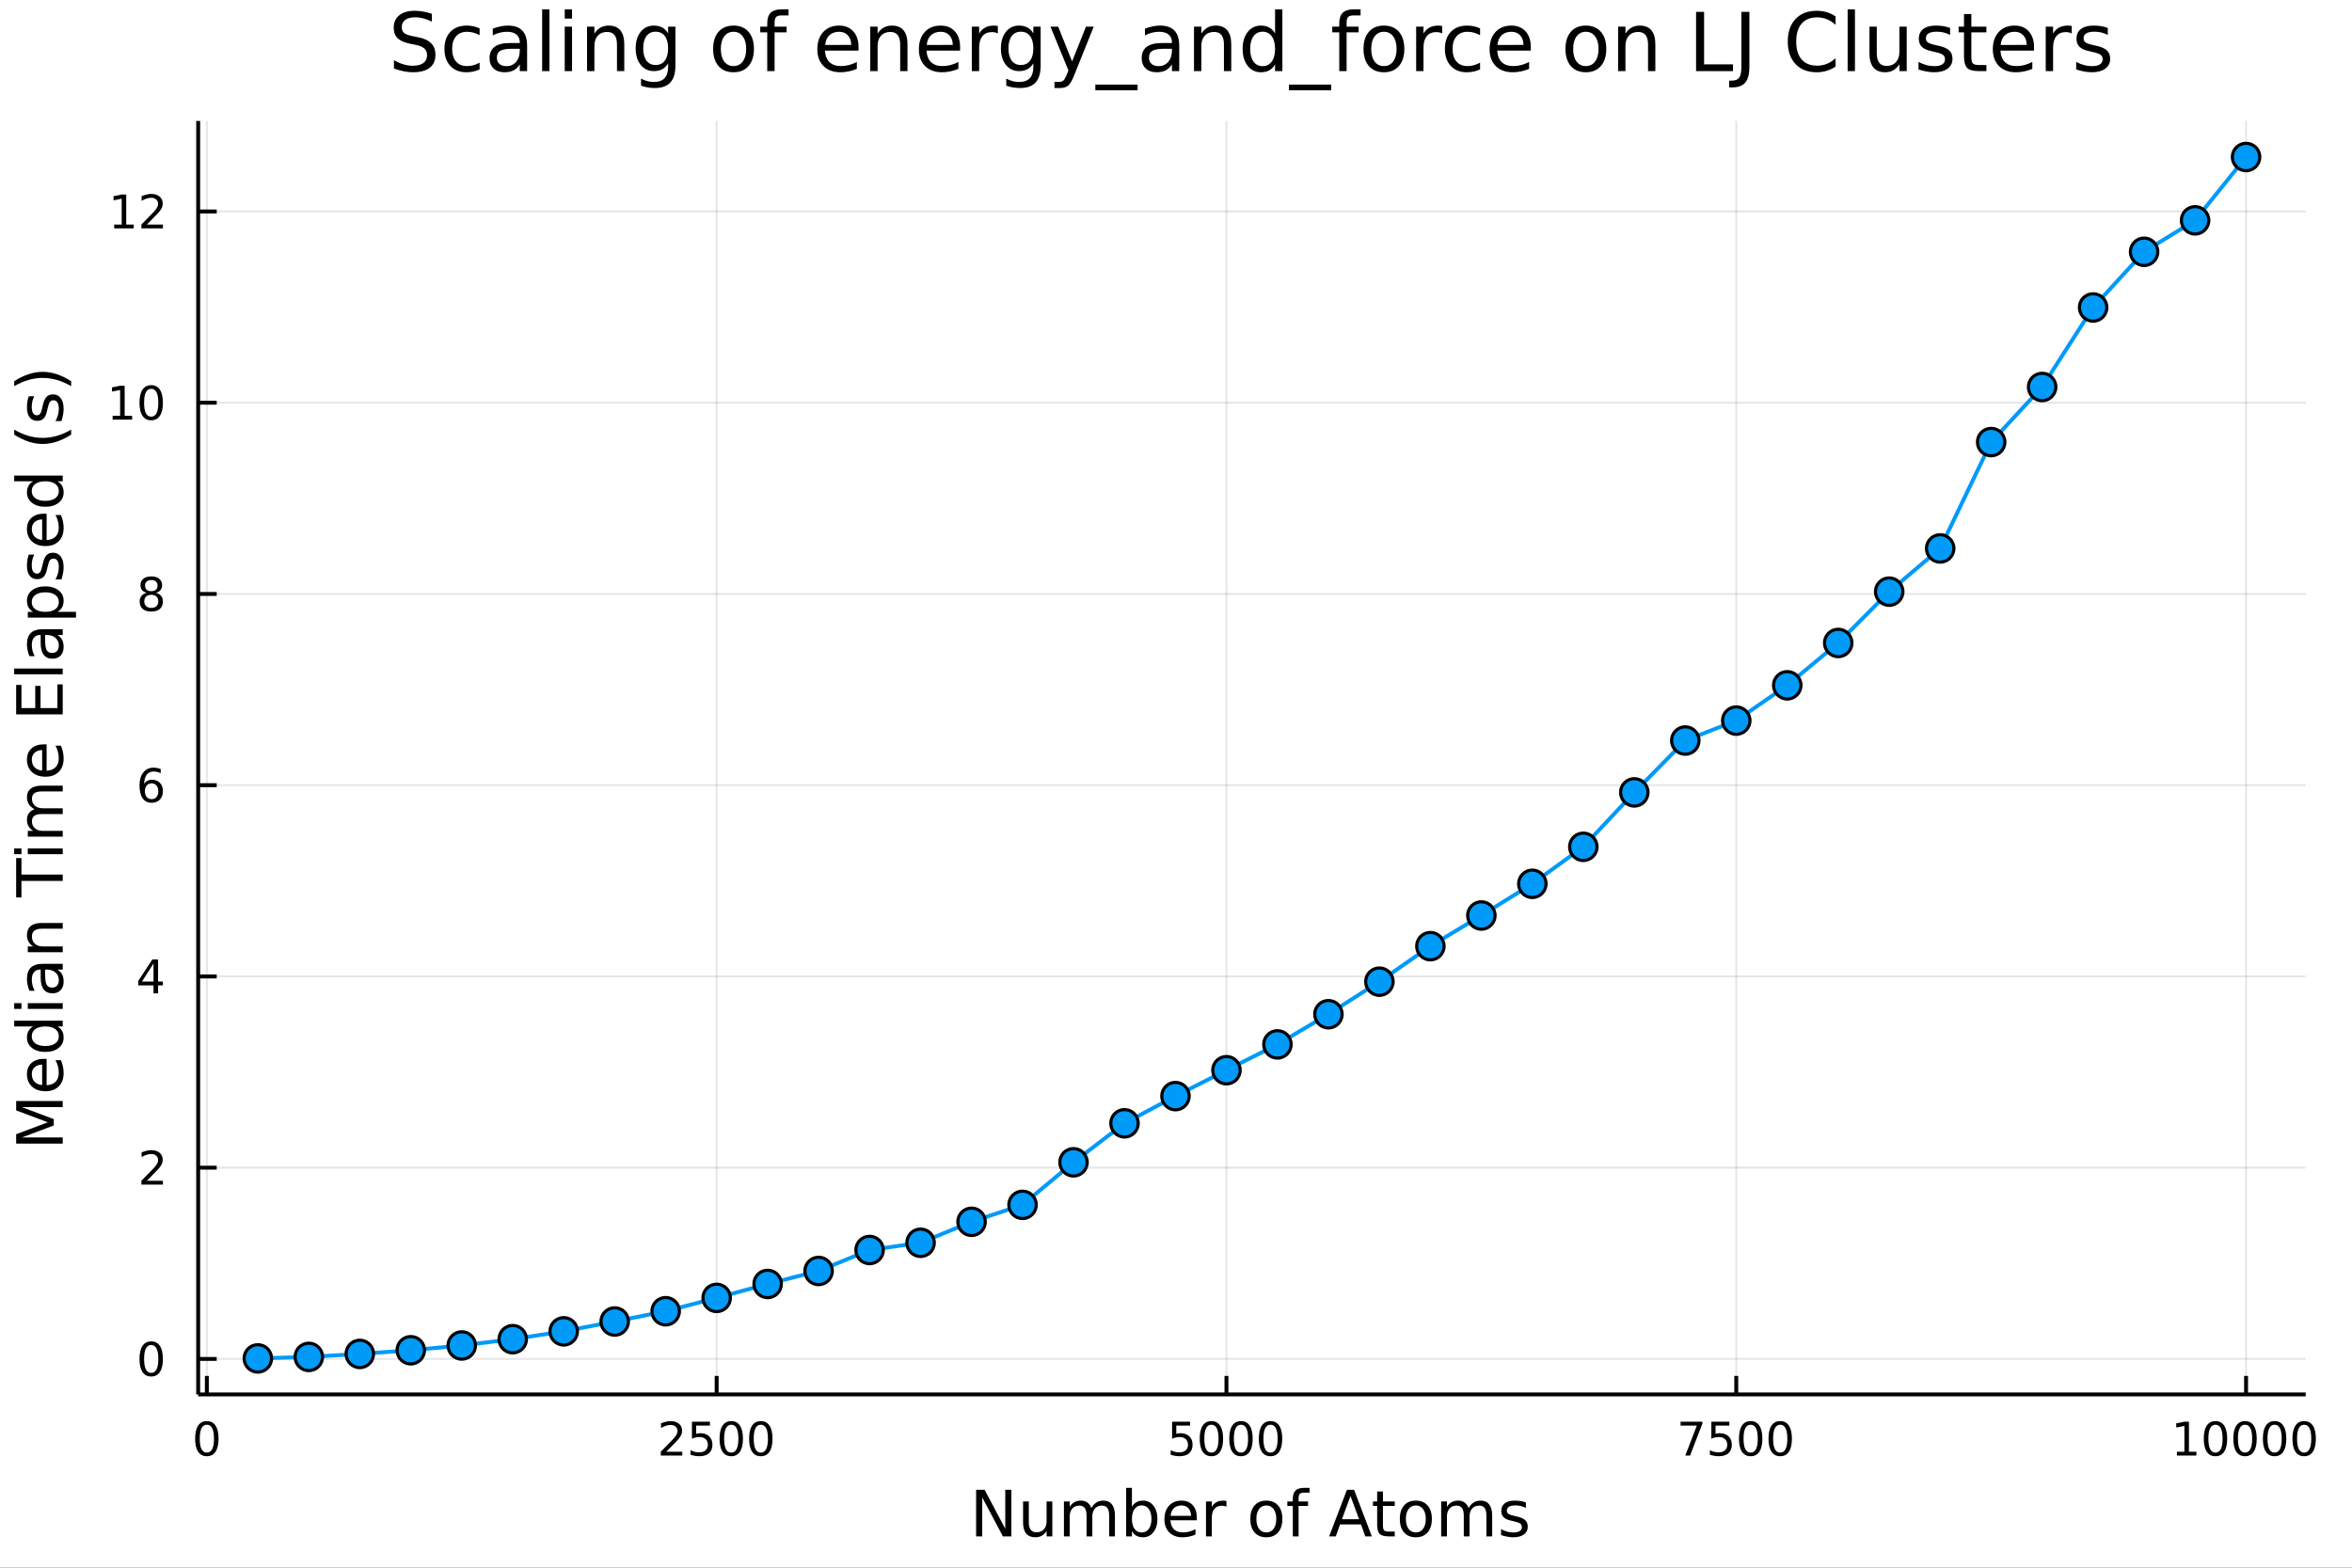 <?xml version="1.0" encoding="utf-8"?>
<svg xmlns="http://www.w3.org/2000/svg" xmlns:xlink="http://www.w3.org/1999/xlink" width="600" height="400" viewBox="0 0 2400 1600">
<rect x="0" y="0" width="2400" height="1600" fill="#333333" stroke="none"/>
<defs>
  <clipPath id="clip940">
    <rect x="0" y="0" width="2400" height="1600"/>
  </clipPath>
</defs>
<path clip-path="url(#clip940)" d="
M0 1600 L2400 1600 L2400 0 L0 0  Z
  " fill="#ffffff" fill-rule="evenodd" fill-opacity="1"/>
<defs>
  <clipPath id="clip941">
    <rect x="480" y="0" width="1681" height="1600"/>
  </clipPath>
</defs>
<path clip-path="url(#clip940)" d="
M202.227 1423.18 L2352.76 1423.18 L2352.76 123.472 L202.227 123.472  Z
  " fill="#ffffff" fill-rule="evenodd" fill-opacity="1"/>
<defs>
  <clipPath id="clip942">
    <rect x="202" y="123" width="2152" height="1301"/>
  </clipPath>
</defs>
<polyline clip-path="url(#clip942)" style="stroke:#000000; stroke-linecap:butt; stroke-linejoin:round; stroke-width:2; stroke-opacity:0.1; fill:none" points="
  211.071,1423.18 211.071,123.472 
  "/>
<polyline clip-path="url(#clip942)" style="stroke:#000000; stroke-linecap:butt; stroke-linejoin:round; stroke-width:2; stroke-opacity:0.1; fill:none" points="
  731.276,1423.18 731.276,123.472 
  "/>
<polyline clip-path="url(#clip942)" style="stroke:#000000; stroke-linecap:butt; stroke-linejoin:round; stroke-width:2; stroke-opacity:0.1; fill:none" points="
  1251.48,1423.18 1251.48,123.472 
  "/>
<polyline clip-path="url(#clip942)" style="stroke:#000000; stroke-linecap:butt; stroke-linejoin:round; stroke-width:2; stroke-opacity:0.1; fill:none" points="
  1771.69,1423.18 1771.69,123.472 
  "/>
<polyline clip-path="url(#clip942)" style="stroke:#000000; stroke-linecap:butt; stroke-linejoin:round; stroke-width:2; stroke-opacity:0.1; fill:none" points="
  2291.89,1423.18 2291.89,123.472 
  "/>
<polyline clip-path="url(#clip940)" style="stroke:#000000; stroke-linecap:butt; stroke-linejoin:round; stroke-width:4; stroke-opacity:1; fill:none" points="
  202.227,1423.18 2352.76,1423.18 
  "/>
<polyline clip-path="url(#clip940)" style="stroke:#000000; stroke-linecap:butt; stroke-linejoin:round; stroke-width:4; stroke-opacity:1; fill:none" points="
  211.071,1423.18 211.071,1404.28 
  "/>
<polyline clip-path="url(#clip940)" style="stroke:#000000; stroke-linecap:butt; stroke-linejoin:round; stroke-width:4; stroke-opacity:1; fill:none" points="
  731.276,1423.18 731.276,1404.28 
  "/>
<polyline clip-path="url(#clip940)" style="stroke:#000000; stroke-linecap:butt; stroke-linejoin:round; stroke-width:4; stroke-opacity:1; fill:none" points="
  1251.48,1423.18 1251.48,1404.28 
  "/>
<polyline clip-path="url(#clip940)" style="stroke:#000000; stroke-linecap:butt; stroke-linejoin:round; stroke-width:4; stroke-opacity:1; fill:none" points="
  1771.69,1423.18 1771.69,1404.28 
  "/>
<polyline clip-path="url(#clip940)" style="stroke:#000000; stroke-linecap:butt; stroke-linejoin:round; stroke-width:4; stroke-opacity:1; fill:none" points="
  2291.89,1423.18 2291.89,1404.28 
  "/>
<path clip-path="url(#clip940)" d="M211.071 1454.1 Q207.46 1454.1 205.631 1457.66 Q203.826 1461.2 203.826 1468.33 Q203.826 1475.44 205.631 1479.01 Q207.46 1482.55 211.071 1482.55 Q214.705 1482.55 216.511 1479.01 Q218.339 1475.44 218.339 1468.33 Q218.339 1461.2 216.511 1457.66 Q214.705 1454.1 211.071 1454.1 M211.071 1450.39 Q216.881 1450.39 219.937 1455 Q223.015 1459.58 223.015 1468.33 Q223.015 1477.06 219.937 1481.67 Q216.881 1486.25 211.071 1486.25 Q205.261 1486.25 202.182 1481.67 Q199.127 1477.06 199.127 1468.33 Q199.127 1459.58 202.182 1455 Q205.261 1450.39 211.071 1450.39 Z" fill="#000000" fill-rule="evenodd" fill-opacity="1" /><path clip-path="url(#clip940)" d="M679.888 1481.64 L696.207 1481.64 L696.207 1485.58 L674.263 1485.58 L674.263 1481.64 Q676.925 1478.89 681.508 1474.26 Q686.114 1469.61 687.295 1468.27 Q689.54 1465.74 690.42 1464.01 Q691.323 1462.25 691.323 1460.56 Q691.323 1457.8 689.378 1456.07 Q687.457 1454.33 684.355 1454.33 Q682.156 1454.33 679.702 1455.09 Q677.272 1455.86 674.494 1457.41 L674.494 1452.69 Q677.318 1451.55 679.772 1450.97 Q682.226 1450.39 684.263 1450.39 Q689.633 1450.39 692.827 1453.08 Q696.022 1455.77 696.022 1460.26 Q696.022 1462.39 695.212 1464.31 Q694.425 1466.2 692.318 1468.8 Q691.739 1469.47 688.638 1472.69 Q685.536 1475.88 679.888 1481.64 Z" fill="#000000" fill-rule="evenodd" fill-opacity="1" /><path clip-path="url(#clip940)" d="M706.068 1451.02 L724.424 1451.02 L724.424 1454.96 L710.35 1454.96 L710.35 1463.43 Q711.369 1463.08 712.387 1462.92 Q713.406 1462.73 714.424 1462.73 Q720.211 1462.73 723.591 1465.9 Q726.971 1469.08 726.971 1474.49 Q726.971 1480.07 723.498 1483.17 Q720.026 1486.25 713.707 1486.25 Q711.531 1486.25 709.262 1485.88 Q707.017 1485.51 704.61 1484.77 L704.61 1480.07 Q706.693 1481.2 708.915 1481.76 Q711.137 1482.32 713.614 1482.32 Q717.619 1482.32 719.957 1480.21 Q722.295 1478.1 722.295 1474.49 Q722.295 1470.88 719.957 1468.77 Q717.619 1466.67 713.614 1466.67 Q711.739 1466.67 709.864 1467.08 Q708.012 1467.5 706.068 1468.38 L706.068 1451.02 Z" fill="#000000" fill-rule="evenodd" fill-opacity="1" /><path clip-path="url(#clip940)" d="M746.184 1454.1 Q742.572 1454.1 740.744 1457.66 Q738.938 1461.2 738.938 1468.33 Q738.938 1475.44 740.744 1479.01 Q742.572 1482.55 746.184 1482.55 Q749.818 1482.55 751.623 1479.01 Q753.452 1475.44 753.452 1468.33 Q753.452 1461.2 751.623 1457.66 Q749.818 1454.1 746.184 1454.1 M746.184 1450.39 Q751.994 1450.39 755.049 1455 Q758.128 1459.58 758.128 1468.33 Q758.128 1477.06 755.049 1481.67 Q751.994 1486.25 746.184 1486.25 Q740.373 1486.25 737.295 1481.67 Q734.239 1477.06 734.239 1468.33 Q734.239 1459.58 737.295 1455 Q740.373 1450.39 746.184 1450.39 Z" fill="#000000" fill-rule="evenodd" fill-opacity="1" /><path clip-path="url(#clip940)" d="M776.345 1454.1 Q772.734 1454.1 770.906 1457.66 Q769.1 1461.2 769.1 1468.33 Q769.1 1475.44 770.906 1479.01 Q772.734 1482.55 776.345 1482.55 Q779.98 1482.55 781.785 1479.01 Q783.614 1475.44 783.614 1468.33 Q783.614 1461.2 781.785 1457.66 Q779.98 1454.1 776.345 1454.1 M776.345 1450.39 Q782.156 1450.39 785.211 1455 Q788.29 1459.58 788.29 1468.33 Q788.29 1477.06 785.211 1481.67 Q782.156 1486.25 776.345 1486.25 Q770.535 1486.25 767.457 1481.67 Q764.401 1477.06 764.401 1468.33 Q764.401 1459.58 767.457 1455 Q770.535 1450.39 776.345 1450.39 Z" fill="#000000" fill-rule="evenodd" fill-opacity="1" /><path clip-path="url(#clip940)" d="M1196.02 1451.02 L1214.38 1451.02 L1214.38 1454.96 L1200.3 1454.96 L1200.3 1463.43 Q1201.32 1463.08 1202.34 1462.92 Q1203.36 1462.73 1204.38 1462.73 Q1210.16 1462.73 1213.54 1465.9 Q1216.92 1469.08 1216.92 1474.49 Q1216.92 1480.07 1213.45 1483.17 Q1209.98 1486.25 1203.66 1486.25 Q1201.48 1486.25 1199.21 1485.88 Q1196.97 1485.51 1194.56 1484.77 L1194.56 1480.07 Q1196.64 1481.2 1198.87 1481.76 Q1201.09 1482.32 1203.57 1482.32 Q1207.57 1482.32 1209.91 1480.21 Q1212.25 1478.1 1212.25 1474.49 Q1212.25 1470.88 1209.91 1468.77 Q1207.57 1466.67 1203.57 1466.67 Q1201.69 1466.67 1199.82 1467.08 Q1197.96 1467.5 1196.02 1468.38 L1196.02 1451.02 Z" fill="#000000" fill-rule="evenodd" fill-opacity="1" /><path clip-path="url(#clip940)" d="M1236.13 1454.1 Q1232.52 1454.1 1230.69 1457.66 Q1228.89 1461.2 1228.89 1468.33 Q1228.89 1475.44 1230.69 1479.01 Q1232.52 1482.55 1236.13 1482.55 Q1239.77 1482.55 1241.57 1479.01 Q1243.4 1475.44 1243.4 1468.33 Q1243.4 1461.2 1241.57 1457.66 Q1239.77 1454.1 1236.13 1454.1 M1236.13 1450.39 Q1241.94 1450.39 1245 1455 Q1248.08 1459.58 1248.08 1468.33 Q1248.08 1477.06 1245 1481.67 Q1241.94 1486.25 1236.13 1486.25 Q1230.32 1486.25 1227.25 1481.67 Q1224.19 1477.06 1224.19 1468.33 Q1224.19 1459.58 1227.25 1455 Q1230.32 1450.39 1236.13 1450.39 Z" fill="#000000" fill-rule="evenodd" fill-opacity="1" /><path clip-path="url(#clip940)" d="M1266.3 1454.1 Q1262.69 1454.1 1260.86 1457.66 Q1259.05 1461.2 1259.05 1468.33 Q1259.05 1475.44 1260.86 1479.01 Q1262.69 1482.55 1266.3 1482.55 Q1269.93 1482.55 1271.74 1479.01 Q1273.56 1475.44 1273.56 1468.33 Q1273.56 1461.2 1271.74 1457.66 Q1269.93 1454.1 1266.3 1454.1 M1266.3 1450.39 Q1272.11 1450.39 1275.16 1455 Q1278.24 1459.58 1278.24 1468.33 Q1278.24 1477.06 1275.16 1481.67 Q1272.11 1486.25 1266.3 1486.25 Q1260.49 1486.25 1257.41 1481.67 Q1254.35 1477.06 1254.35 1468.33 Q1254.35 1459.58 1257.41 1455 Q1260.49 1450.39 1266.3 1450.39 Z" fill="#000000" fill-rule="evenodd" fill-opacity="1" /><path clip-path="url(#clip940)" d="M1296.46 1454.1 Q1292.85 1454.1 1291.02 1457.66 Q1289.21 1461.2 1289.21 1468.33 Q1289.21 1475.44 1291.02 1479.01 Q1292.85 1482.55 1296.46 1482.55 Q1300.09 1482.55 1301.9 1479.01 Q1303.73 1475.44 1303.73 1468.33 Q1303.73 1461.2 1301.9 1457.66 Q1300.09 1454.1 1296.46 1454.1 M1296.46 1450.39 Q1302.27 1450.39 1305.32 1455 Q1308.4 1459.58 1308.4 1468.33 Q1308.4 1477.06 1305.32 1481.67 Q1302.27 1486.25 1296.46 1486.25 Q1290.65 1486.25 1287.57 1481.67 Q1284.51 1477.06 1284.51 1468.33 Q1284.51 1459.58 1287.57 1455 Q1290.65 1450.39 1296.46 1450.39 Z" fill="#000000" fill-rule="evenodd" fill-opacity="1" /><path clip-path="url(#clip940)" d="M1714.88 1451.02 L1737.1 1451.02 L1737.1 1453.01 L1724.56 1485.58 L1719.67 1485.58 L1731.48 1454.96 L1714.88 1454.96 L1714.88 1451.02 Z" fill="#000000" fill-rule="evenodd" fill-opacity="1" /><path clip-path="url(#clip940)" d="M1746.27 1451.02 L1764.63 1451.02 L1764.63 1454.96 L1750.55 1454.96 L1750.55 1463.43 Q1751.57 1463.08 1752.59 1462.92 Q1753.61 1462.73 1754.63 1462.73 Q1760.41 1462.73 1763.79 1465.9 Q1767.17 1469.08 1767.17 1474.49 Q1767.17 1480.07 1763.7 1483.17 Q1760.23 1486.25 1753.91 1486.25 Q1751.73 1486.25 1749.46 1485.88 Q1747.22 1485.51 1744.81 1484.77 L1744.81 1480.07 Q1746.9 1481.2 1749.12 1481.76 Q1751.34 1482.32 1753.82 1482.32 Q1757.82 1482.32 1760.16 1480.21 Q1762.5 1478.1 1762.5 1474.49 Q1762.5 1470.88 1760.16 1468.77 Q1757.82 1466.67 1753.82 1466.67 Q1751.94 1466.67 1750.07 1467.08 Q1748.21 1467.5 1746.27 1468.38 L1746.27 1451.02 Z" fill="#000000" fill-rule="evenodd" fill-opacity="1" /><path clip-path="url(#clip940)" d="M1786.39 1454.1 Q1782.77 1454.1 1780.95 1457.66 Q1779.14 1461.2 1779.14 1468.33 Q1779.14 1475.44 1780.95 1479.01 Q1782.77 1482.55 1786.39 1482.55 Q1790.02 1482.55 1791.83 1479.01 Q1793.65 1475.44 1793.65 1468.33 Q1793.65 1461.2 1791.83 1457.66 Q1790.02 1454.1 1786.39 1454.1 M1786.39 1450.39 Q1792.2 1450.39 1795.25 1455 Q1798.33 1459.58 1798.33 1468.33 Q1798.33 1477.06 1795.25 1481.67 Q1792.2 1486.25 1786.39 1486.25 Q1780.58 1486.25 1777.5 1481.67 Q1774.44 1477.06 1774.44 1468.33 Q1774.44 1459.58 1777.5 1455 Q1780.58 1450.39 1786.39 1450.39 Z" fill="#000000" fill-rule="evenodd" fill-opacity="1" /><path clip-path="url(#clip940)" d="M1816.55 1454.1 Q1812.94 1454.1 1811.11 1457.66 Q1809.3 1461.2 1809.3 1468.33 Q1809.3 1475.44 1811.11 1479.01 Q1812.94 1482.55 1816.55 1482.55 Q1820.18 1482.55 1821.99 1479.01 Q1823.82 1475.44 1823.82 1468.33 Q1823.82 1461.2 1821.99 1457.66 Q1820.18 1454.1 1816.55 1454.1 M1816.55 1450.39 Q1822.36 1450.39 1825.41 1455 Q1828.49 1459.58 1828.49 1468.33 Q1828.49 1477.06 1825.41 1481.67 Q1822.36 1486.25 1816.55 1486.25 Q1810.74 1486.25 1807.66 1481.67 Q1804.6 1477.06 1804.6 1468.33 Q1804.6 1459.58 1807.66 1455 Q1810.74 1450.39 1816.55 1450.39 Z" fill="#000000" fill-rule="evenodd" fill-opacity="1" /><path clip-path="url(#clip940)" d="M2221.34 1481.64 L2228.98 1481.64 L2228.98 1455.28 L2220.67 1456.95 L2220.67 1452.69 L2228.93 1451.02 L2233.61 1451.02 L2233.61 1481.64 L2241.24 1481.64 L2241.24 1485.58 L2221.34 1485.58 L2221.34 1481.64 Z" fill="#000000" fill-rule="evenodd" fill-opacity="1" /><path clip-path="url(#clip940)" d="M2260.69 1454.1 Q2257.08 1454.1 2255.25 1457.66 Q2253.44 1461.2 2253.44 1468.33 Q2253.44 1475.44 2255.25 1479.01 Q2257.08 1482.55 2260.69 1482.55 Q2264.32 1482.55 2266.13 1479.01 Q2267.96 1475.44 2267.96 1468.33 Q2267.96 1461.2 2266.13 1457.66 Q2264.32 1454.1 2260.69 1454.1 M2260.69 1450.39 Q2266.5 1450.39 2269.55 1455 Q2272.63 1459.58 2272.63 1468.33 Q2272.63 1477.06 2269.55 1481.67 Q2266.5 1486.25 2260.69 1486.25 Q2254.88 1486.25 2251.8 1481.67 Q2248.74 1477.06 2248.74 1468.33 Q2248.74 1459.58 2251.8 1455 Q2254.88 1450.39 2260.69 1450.39 Z" fill="#000000" fill-rule="evenodd" fill-opacity="1" /><path clip-path="url(#clip940)" d="M2290.85 1454.1 Q2287.24 1454.1 2285.41 1457.66 Q2283.6 1461.2 2283.6 1468.33 Q2283.6 1475.44 2285.41 1479.01 Q2287.24 1482.55 2290.85 1482.55 Q2294.48 1482.55 2296.29 1479.01 Q2298.12 1475.44 2298.12 1468.33 Q2298.12 1461.2 2296.29 1457.66 Q2294.48 1454.1 2290.85 1454.1 M2290.85 1450.39 Q2296.66 1450.39 2299.72 1455 Q2302.79 1459.58 2302.79 1468.33 Q2302.79 1477.06 2299.72 1481.67 Q2296.66 1486.25 2290.85 1486.25 Q2285.04 1486.25 2281.96 1481.67 Q2278.91 1477.06 2278.91 1468.33 Q2278.91 1459.58 2281.96 1455 Q2285.04 1450.39 2290.85 1450.39 Z" fill="#000000" fill-rule="evenodd" fill-opacity="1" /><path clip-path="url(#clip940)" d="M2321.01 1454.1 Q2317.4 1454.1 2315.57 1457.66 Q2313.77 1461.2 2313.77 1468.33 Q2313.77 1475.44 2315.57 1479.01 Q2317.4 1482.55 2321.01 1482.55 Q2324.65 1482.55 2326.45 1479.01 Q2328.28 1475.44 2328.28 1468.33 Q2328.28 1461.2 2326.45 1457.66 Q2324.65 1454.1 2321.01 1454.1 M2321.01 1450.39 Q2326.82 1450.39 2329.88 1455 Q2332.96 1459.58 2332.96 1468.33 Q2332.96 1477.06 2329.88 1481.67 Q2326.82 1486.25 2321.01 1486.25 Q2315.2 1486.25 2312.12 1481.67 Q2309.07 1477.06 2309.07 1468.33 Q2309.07 1459.58 2312.12 1455 Q2315.2 1450.39 2321.01 1450.39 Z" fill="#000000" fill-rule="evenodd" fill-opacity="1" /><path clip-path="url(#clip940)" d="M2351.17 1454.1 Q2347.56 1454.1 2345.73 1457.66 Q2343.93 1461.2 2343.93 1468.33 Q2343.93 1475.44 2345.73 1479.01 Q2347.56 1482.55 2351.17 1482.55 Q2354.81 1482.55 2356.61 1479.01 Q2358.44 1475.44 2358.44 1468.33 Q2358.44 1461.2 2356.61 1457.66 Q2354.81 1454.1 2351.17 1454.1 M2351.17 1450.39 Q2356.98 1450.39 2360.04 1455 Q2363.12 1459.58 2363.12 1468.33 Q2363.12 1477.06 2360.04 1481.67 Q2356.98 1486.25 2351.17 1486.25 Q2345.36 1486.25 2342.29 1481.67 Q2339.23 1477.06 2339.23 1468.33 Q2339.23 1459.58 2342.29 1455 Q2345.36 1450.39 2351.17 1450.39 Z" fill="#000000" fill-rule="evenodd" fill-opacity="1" /><path clip-path="url(#clip940)" d="M996.048 1520.52 L1004.71 1520.52 L1025.78 1560.28 L1025.78 1520.52 L1032.01 1520.52 L1032.01 1568.04 L1023.36 1568.04 L1002.29 1528.29 L1002.29 1568.04 L996.048 1568.04 L996.048 1520.52 Z" fill="#000000" fill-rule="evenodd" fill-opacity="1" /><path clip-path="url(#clip940)" d="M1043.95 1553.98 L1043.95 1532.4 L1049.81 1532.4 L1049.81 1553.75 Q1049.81 1558.81 1051.78 1561.36 Q1053.75 1563.87 1057.7 1563.87 Q1062.44 1563.87 1065.18 1560.85 Q1067.95 1557.83 1067.95 1552.61 L1067.95 1532.4 L1073.8 1532.4 L1073.8 1568.04 L1067.95 1568.04 L1067.95 1562.57 Q1065.82 1565.82 1062.98 1567.41 Q1060.18 1568.97 1056.46 1568.97 Q1050.32 1568.97 1047.13 1565.15 Q1043.95 1561.33 1043.95 1553.98 M1058.69 1531.54 L1058.69 1531.54 Z" fill="#000000" fill-rule="evenodd" fill-opacity="1" /><path clip-path="url(#clip940)" d="M1113.62 1539.24 Q1115.82 1535.29 1118.87 1533.41 Q1121.93 1531.54 1126.07 1531.54 Q1131.64 1531.54 1134.66 1535.45 Q1137.68 1539.33 1137.68 1546.53 L1137.68 1568.04 L1131.8 1568.04 L1131.8 1546.72 Q1131.8 1541.59 1129.98 1539.11 Q1128.17 1536.63 1124.44 1536.63 Q1119.89 1536.63 1117.25 1539.65 Q1114.61 1542.68 1114.61 1547.9 L1114.61 1568.04 L1108.72 1568.04 L1108.72 1546.72 Q1108.72 1541.56 1106.91 1539.11 Q1105.09 1536.63 1101.3 1536.63 Q1096.82 1536.63 1094.18 1539.68 Q1091.53 1542.71 1091.53 1547.9 L1091.53 1568.04 L1085.65 1568.04 L1085.65 1532.4 L1091.53 1532.4 L1091.53 1537.93 Q1093.54 1534.66 1096.34 1533.1 Q1099.14 1531.54 1102.99 1531.54 Q1106.87 1531.54 1109.58 1533.51 Q1112.32 1535.48 1113.62 1539.24 Z" fill="#000000" fill-rule="evenodd" fill-opacity="1" /><path clip-path="url(#clip940)" d="M1174.96 1550.25 Q1174.96 1543.79 1172.28 1540.13 Q1169.64 1536.44 1164.99 1536.44 Q1160.35 1536.44 1157.67 1540.13 Q1155.03 1543.79 1155.03 1550.25 Q1155.03 1556.71 1157.67 1560.4 Q1160.35 1564.07 1164.99 1564.07 Q1169.64 1564.07 1172.28 1560.4 Q1174.96 1556.71 1174.96 1550.25 M1155.03 1537.81 Q1156.88 1534.62 1159.68 1533.1 Q1162.51 1531.54 1166.43 1531.54 Q1172.92 1531.54 1176.96 1536.69 Q1181.04 1541.85 1181.04 1550.25 Q1181.04 1558.65 1176.96 1563.81 Q1172.92 1568.97 1166.43 1568.97 Q1162.51 1568.97 1159.68 1567.44 Q1156.88 1565.88 1155.03 1562.7 L1155.03 1568.04 L1149.14 1568.04 L1149.14 1518.52 L1155.03 1518.52 L1155.03 1537.81 Z" fill="#000000" fill-rule="evenodd" fill-opacity="1" /><path clip-path="url(#clip940)" d="M1221.23 1548.76 L1221.23 1551.62 L1194.31 1551.62 Q1194.69 1557.67 1197.94 1560.85 Q1201.21 1564 1207.04 1564 Q1210.41 1564 1213.56 1563.17 Q1216.75 1562.35 1219.87 1560.69 L1219.87 1566.23 Q1216.72 1567.57 1213.4 1568.27 Q1210.09 1568.97 1206.69 1568.97 Q1198.16 1568.97 1193.16 1564 Q1188.2 1559.04 1188.2 1550.57 Q1188.2 1541.82 1192.91 1536.69 Q1197.65 1531.54 1205.67 1531.54 Q1212.86 1531.54 1217.03 1536.18 Q1221.23 1540.8 1221.23 1548.76 M1215.38 1547.04 Q1215.31 1542.23 1212.67 1539.37 Q1210.06 1536.5 1205.73 1536.5 Q1200.83 1536.5 1197.87 1539.27 Q1194.94 1542.04 1194.5 1547.07 L1215.38 1547.04 Z" fill="#000000" fill-rule="evenodd" fill-opacity="1" /><path clip-path="url(#clip940)" d="M1251.5 1537.87 Q1250.52 1537.3 1249.34 1537.04 Q1248.19 1536.76 1246.79 1536.76 Q1241.83 1536.76 1239.15 1540 Q1236.51 1543.22 1236.51 1549.27 L1236.51 1568.04 L1230.62 1568.04 L1230.62 1532.4 L1236.51 1532.4 L1236.51 1537.93 Q1238.36 1534.69 1241.32 1533.13 Q1244.28 1531.54 1248.51 1531.54 Q1249.12 1531.54 1249.85 1531.63 Q1250.58 1531.7 1251.47 1531.85 L1251.5 1537.87 Z" fill="#000000" fill-rule="evenodd" fill-opacity="1" /><path clip-path="url(#clip940)" d="M1292.18 1536.5 Q1287.47 1536.5 1284.73 1540.19 Q1282 1543.85 1282 1550.25 Q1282 1556.65 1284.7 1560.34 Q1287.44 1564 1292.18 1564 Q1296.86 1564 1299.6 1560.31 Q1302.33 1556.62 1302.33 1550.25 Q1302.33 1543.92 1299.6 1540.23 Q1296.86 1536.5 1292.18 1536.5 M1292.18 1531.54 Q1299.82 1531.54 1304.18 1536.5 Q1308.54 1541.47 1308.54 1550.25 Q1308.54 1559 1304.18 1564 Q1299.82 1568.97 1292.18 1568.97 Q1284.51 1568.97 1280.15 1564 Q1275.82 1559 1275.82 1550.25 Q1275.82 1541.47 1280.15 1536.5 Q1284.51 1531.54 1292.18 1531.54 Z" fill="#000000" fill-rule="evenodd" fill-opacity="1" /><path clip-path="url(#clip940)" d="M1336.29 1518.52 L1336.29 1523.39 L1330.69 1523.39 Q1327.54 1523.39 1326.3 1524.66 Q1325.09 1525.93 1325.09 1529.24 L1325.09 1532.4 L1334.74 1532.4 L1334.74 1536.95 L1325.09 1536.95 L1325.09 1568.04 L1319.2 1568.04 L1319.2 1536.95 L1313.6 1536.95 L1313.6 1532.4 L1319.2 1532.4 L1319.2 1529.91 Q1319.2 1523.96 1321.97 1521.26 Q1324.74 1518.52 1330.76 1518.52 L1336.29 1518.52 Z" fill="#000000" fill-rule="evenodd" fill-opacity="1" /><path clip-path="url(#clip940)" d="M1378.05 1526.86 L1369.33 1550.51 L1386.81 1550.51 L1378.05 1526.86 M1374.43 1520.52 L1381.71 1520.52 L1399.82 1568.04 L1393.14 1568.04 L1388.81 1555.85 L1367.39 1555.85 L1363.06 1568.04 L1356.28 1568.04 L1374.43 1520.52 Z" fill="#000000" fill-rule="evenodd" fill-opacity="1" /><path clip-path="url(#clip940)" d="M1411.16 1522.27 L1411.16 1532.4 L1423.22 1532.4 L1423.22 1536.95 L1411.16 1536.95 L1411.16 1556.3 Q1411.16 1560.66 1412.33 1561.9 Q1413.54 1563.14 1417.2 1563.14 L1423.22 1563.14 L1423.22 1568.04 L1417.2 1568.04 Q1410.42 1568.04 1407.85 1565.53 Q1405.27 1562.98 1405.27 1556.3 L1405.27 1536.95 L1400.97 1536.95 L1400.97 1532.4 L1405.27 1532.4 L1405.27 1522.27 L1411.16 1522.27 Z" fill="#000000" fill-rule="evenodd" fill-opacity="1" /><path clip-path="url(#clip940)" d="M1444.73 1536.5 Q1440.02 1536.5 1437.29 1540.19 Q1434.55 1543.85 1434.55 1550.25 Q1434.55 1556.65 1437.26 1560.34 Q1439.99 1564 1444.73 1564 Q1449.41 1564 1452.15 1560.31 Q1454.89 1556.62 1454.89 1550.25 Q1454.89 1543.92 1452.15 1540.23 Q1449.41 1536.5 1444.73 1536.5 M1444.73 1531.54 Q1452.37 1531.54 1456.73 1536.5 Q1461.09 1541.47 1461.09 1550.25 Q1461.09 1559 1456.73 1564 Q1452.37 1568.97 1444.73 1568.97 Q1437.06 1568.97 1432.7 1564 Q1428.37 1559 1428.37 1550.25 Q1428.37 1541.47 1432.7 1536.5 Q1437.06 1531.54 1444.73 1531.54 Z" fill="#000000" fill-rule="evenodd" fill-opacity="1" /><path clip-path="url(#clip940)" d="M1498.56 1539.24 Q1500.75 1535.29 1503.81 1533.41 Q1506.86 1531.54 1511 1531.54 Q1516.57 1531.54 1519.6 1535.45 Q1522.62 1539.33 1522.62 1546.53 L1522.62 1568.04 L1516.73 1568.04 L1516.73 1546.72 Q1516.73 1541.59 1514.92 1539.11 Q1513.1 1536.63 1509.38 1536.63 Q1504.83 1536.63 1502.19 1539.65 Q1499.54 1542.68 1499.54 1547.9 L1499.54 1568.04 L1493.66 1568.04 L1493.66 1546.72 Q1493.66 1541.56 1491.84 1539.11 Q1490.03 1536.63 1486.24 1536.63 Q1481.75 1536.63 1479.11 1539.68 Q1476.47 1542.71 1476.47 1547.9 L1476.47 1568.04 L1470.58 1568.04 L1470.58 1532.4 L1476.47 1532.4 L1476.47 1537.93 Q1478.47 1534.66 1481.27 1533.1 Q1484.07 1531.54 1487.93 1531.54 Q1491.81 1531.54 1494.51 1533.51 Q1497.25 1535.48 1498.56 1539.24 Z" fill="#000000" fill-rule="evenodd" fill-opacity="1" /><path clip-path="url(#clip940)" d="M1557.03 1533.45 L1557.03 1538.98 Q1554.54 1537.71 1551.87 1537.07 Q1549.2 1536.44 1546.33 1536.44 Q1541.97 1536.44 1539.77 1537.77 Q1537.61 1539.11 1537.61 1541.79 Q1537.61 1543.82 1539.17 1545 Q1540.73 1546.15 1545.44 1547.2 L1547.45 1547.64 Q1553.68 1548.98 1556.29 1551.43 Q1558.94 1553.85 1558.94 1558.21 Q1558.94 1563.17 1554.99 1566.07 Q1551.07 1568.97 1544.2 1568.97 Q1541.33 1568.97 1538.22 1568.39 Q1535.13 1567.85 1531.69 1566.74 L1531.69 1560.69 Q1534.94 1562.38 1538.09 1563.24 Q1541.24 1564.07 1544.33 1564.07 Q1548.46 1564.07 1550.69 1562.66 Q1552.92 1561.23 1552.92 1558.65 Q1552.92 1556.27 1551.3 1554.99 Q1549.71 1553.72 1544.26 1552.54 L1542.23 1552.07 Q1536.78 1550.92 1534.36 1548.56 Q1531.94 1546.18 1531.94 1542.04 Q1531.94 1537.01 1535.51 1534.27 Q1539.07 1531.54 1545.63 1531.54 Q1548.88 1531.54 1551.74 1532.01 Q1554.61 1532.49 1557.03 1533.45 Z" fill="#000000" fill-rule="evenodd" fill-opacity="1" /><polyline clip-path="url(#clip942)" style="stroke:#000000; stroke-linecap:butt; stroke-linejoin:round; stroke-width:2; stroke-opacity:0.1; fill:none" points="
  202.227,1386.93 2352.76,1386.93 
  "/>
<polyline clip-path="url(#clip942)" style="stroke:#000000; stroke-linecap:butt; stroke-linejoin:round; stroke-width:2; stroke-opacity:0.1; fill:none" points="
  202.227,1191.75 2352.76,1191.75 
  "/>
<polyline clip-path="url(#clip942)" style="stroke:#000000; stroke-linecap:butt; stroke-linejoin:round; stroke-width:2; stroke-opacity:0.1; fill:none" points="
  202.227,996.563 2352.76,996.563 
  "/>
<polyline clip-path="url(#clip942)" style="stroke:#000000; stroke-linecap:butt; stroke-linejoin:round; stroke-width:2; stroke-opacity:0.1; fill:none" points="
  202.227,801.379 2352.76,801.379 
  "/>
<polyline clip-path="url(#clip942)" style="stroke:#000000; stroke-linecap:butt; stroke-linejoin:round; stroke-width:2; stroke-opacity:0.1; fill:none" points="
  202.227,606.195 2352.76,606.195 
  "/>
<polyline clip-path="url(#clip942)" style="stroke:#000000; stroke-linecap:butt; stroke-linejoin:round; stroke-width:2; stroke-opacity:0.1; fill:none" points="
  202.227,411.011 2352.76,411.011 
  "/>
<polyline clip-path="url(#clip942)" style="stroke:#000000; stroke-linecap:butt; stroke-linejoin:round; stroke-width:2; stroke-opacity:0.1; fill:none" points="
  202.227,215.827 2352.76,215.827 
  "/>
<polyline clip-path="url(#clip940)" style="stroke:#000000; stroke-linecap:butt; stroke-linejoin:round; stroke-width:4; stroke-opacity:1; fill:none" points="
  202.227,1423.18 202.227,123.472 
  "/>
<polyline clip-path="url(#clip940)" style="stroke:#000000; stroke-linecap:butt; stroke-linejoin:round; stroke-width:4; stroke-opacity:1; fill:none" points="
  202.227,1386.93 221.125,1386.93 
  "/>
<polyline clip-path="url(#clip940)" style="stroke:#000000; stroke-linecap:butt; stroke-linejoin:round; stroke-width:4; stroke-opacity:1; fill:none" points="
  202.227,1191.75 221.125,1191.75 
  "/>
<polyline clip-path="url(#clip940)" style="stroke:#000000; stroke-linecap:butt; stroke-linejoin:round; stroke-width:4; stroke-opacity:1; fill:none" points="
  202.227,996.563 221.125,996.563 
  "/>
<polyline clip-path="url(#clip940)" style="stroke:#000000; stroke-linecap:butt; stroke-linejoin:round; stroke-width:4; stroke-opacity:1; fill:none" points="
  202.227,801.379 221.125,801.379 
  "/>
<polyline clip-path="url(#clip940)" style="stroke:#000000; stroke-linecap:butt; stroke-linejoin:round; stroke-width:4; stroke-opacity:1; fill:none" points="
  202.227,606.195 221.125,606.195 
  "/>
<polyline clip-path="url(#clip940)" style="stroke:#000000; stroke-linecap:butt; stroke-linejoin:round; stroke-width:4; stroke-opacity:1; fill:none" points="
  202.227,411.011 221.125,411.011 
  "/>
<polyline clip-path="url(#clip940)" style="stroke:#000000; stroke-linecap:butt; stroke-linejoin:round; stroke-width:4; stroke-opacity:1; fill:none" points="
  202.227,215.827 221.125,215.827 
  "/>
<path clip-path="url(#clip940)" d="M154.283 1372.73 Q150.672 1372.73 148.843 1376.3 Q147.038 1379.84 147.038 1386.97 Q147.038 1394.07 148.843 1397.64 Q150.672 1401.18 154.283 1401.18 Q157.917 1401.18 159.723 1397.64 Q161.552 1394.07 161.552 1386.97 Q161.552 1379.84 159.723 1376.3 Q157.917 1372.73 154.283 1372.73 M154.283 1369.03 Q160.093 1369.03 163.149 1373.63 Q166.227 1378.22 166.227 1386.97 Q166.227 1395.69 163.149 1400.3 Q160.093 1404.88 154.283 1404.88 Q148.473 1404.88 145.394 1400.3 Q142.339 1395.69 142.339 1386.97 Q142.339 1378.22 145.394 1373.63 Q148.473 1369.03 154.283 1369.03 Z" fill="#000000" fill-rule="evenodd" fill-opacity="1" /><path clip-path="url(#clip940)" d="M149.908 1205.09 L166.227 1205.09 L166.227 1209.03 L144.283 1209.03 L144.283 1205.09 Q146.945 1202.34 151.528 1197.71 Q156.135 1193.06 157.315 1191.71 Q159.561 1189.19 160.44 1187.45 Q161.343 1185.69 161.343 1184 Q161.343 1181.25 159.399 1179.51 Q157.478 1177.78 154.376 1177.78 Q152.177 1177.78 149.723 1178.54 Q147.292 1179.31 144.515 1180.86 L144.515 1176.13 Q147.339 1175 149.792 1174.42 Q152.246 1173.84 154.283 1173.84 Q159.653 1173.84 162.848 1176.53 Q166.042 1179.21 166.042 1183.7 Q166.042 1185.83 165.232 1187.75 Q164.445 1189.65 162.339 1192.25 Q161.76 1192.92 158.658 1196.13 Q155.556 1199.33 149.908 1205.09 Z" fill="#000000" fill-rule="evenodd" fill-opacity="1" /><path clip-path="url(#clip940)" d="M156.644 983.358 L144.839 1001.81 L156.644 1001.81 L156.644 983.358 M155.417 979.283 L161.297 979.283 L161.297 1001.81 L166.227 1001.81 L166.227 1005.7 L161.297 1005.7 L161.297 1013.84 L156.644 1013.84 L156.644 1005.7 L141.042 1005.7 L141.042 1001.18 L155.417 979.283 Z" fill="#000000" fill-rule="evenodd" fill-opacity="1" /><path clip-path="url(#clip940)" d="M154.7 799.516 Q151.552 799.516 149.7 801.669 Q147.871 803.821 147.871 807.571 Q147.871 811.298 149.7 813.474 Q151.552 815.627 154.7 815.627 Q157.848 815.627 159.677 813.474 Q161.528 811.298 161.528 807.571 Q161.528 803.821 159.677 801.669 Q157.848 799.516 154.7 799.516 M163.982 784.863 L163.982 789.122 Q162.223 788.289 160.417 787.849 Q158.635 787.409 156.876 787.409 Q152.246 787.409 149.792 790.534 Q147.362 793.659 147.015 799.979 Q148.38 797.965 150.441 796.9 Q152.501 795.812 154.978 795.812 Q160.186 795.812 163.195 798.983 Q166.227 802.132 166.227 807.571 Q166.227 812.895 163.079 816.113 Q159.931 819.331 154.7 819.331 Q148.704 819.331 145.533 814.747 Q142.362 810.141 142.362 801.414 Q142.362 793.22 146.251 788.359 Q150.14 783.474 156.69 783.474 Q158.45 783.474 160.232 783.822 Q162.038 784.169 163.982 784.863 Z" fill="#000000" fill-rule="evenodd" fill-opacity="1" /><path clip-path="url(#clip940)" d="M154.376 607.063 Q151.042 607.063 149.121 608.846 Q147.223 610.628 147.223 613.753 Q147.223 616.878 149.121 618.66 Q151.042 620.443 154.376 620.443 Q157.709 620.443 159.63 618.66 Q161.552 616.855 161.552 613.753 Q161.552 610.628 159.63 608.846 Q157.732 607.063 154.376 607.063 M149.7 605.072 Q146.691 604.332 145.001 602.272 Q143.334 600.211 143.334 597.248 Q143.334 593.105 146.274 590.698 Q149.237 588.29 154.376 588.29 Q159.538 588.29 162.477 590.698 Q165.417 593.105 165.417 597.248 Q165.417 600.211 163.727 602.272 Q162.061 604.332 159.075 605.072 Q162.454 605.859 164.329 608.151 Q166.227 610.443 166.227 613.753 Q166.227 618.776 163.149 621.461 Q160.093 624.146 154.376 624.146 Q148.658 624.146 145.579 621.461 Q142.524 618.776 142.524 613.753 Q142.524 610.443 144.422 608.151 Q146.32 605.859 149.7 605.072 M147.987 597.688 Q147.987 600.373 149.653 601.878 Q151.343 603.383 154.376 603.383 Q157.385 603.383 159.075 601.878 Q160.788 600.373 160.788 597.688 Q160.788 595.003 159.075 593.498 Q157.385 591.994 154.376 591.994 Q151.343 591.994 149.653 593.498 Q147.987 595.003 147.987 597.688 Z" fill="#000000" fill-rule="evenodd" fill-opacity="1" /><path clip-path="url(#clip940)" d="M114.931 424.356 L122.57 424.356 L122.57 397.99 L114.26 399.657 L114.26 395.398 L122.524 393.731 L127.2 393.731 L127.2 424.356 L134.839 424.356 L134.839 428.291 L114.931 428.291 L114.931 424.356 Z" fill="#000000" fill-rule="evenodd" fill-opacity="1" /><path clip-path="url(#clip940)" d="M154.283 396.81 Q150.672 396.81 148.843 400.374 Q147.038 403.916 147.038 411.046 Q147.038 418.152 148.843 421.717 Q150.672 425.259 154.283 425.259 Q157.917 425.259 159.723 421.717 Q161.552 418.152 161.552 411.046 Q161.552 403.916 159.723 400.374 Q157.917 396.81 154.283 396.81 M154.283 393.106 Q160.093 393.106 163.149 397.712 Q166.227 402.296 166.227 411.046 Q166.227 419.772 163.149 424.379 Q160.093 428.962 154.283 428.962 Q148.473 428.962 145.394 424.379 Q142.339 419.772 142.339 411.046 Q142.339 402.296 145.394 397.712 Q148.473 393.106 154.283 393.106 Z" fill="#000000" fill-rule="evenodd" fill-opacity="1" /><path clip-path="url(#clip940)" d="M116.529 229.172 L124.168 229.172 L124.168 202.806 L115.857 204.473 L115.857 200.213 L124.121 198.547 L128.797 198.547 L128.797 229.172 L136.436 229.172 L136.436 233.107 L116.529 233.107 L116.529 229.172 Z" fill="#000000" fill-rule="evenodd" fill-opacity="1" /><path clip-path="url(#clip940)" d="M149.908 229.172 L166.227 229.172 L166.227 233.107 L144.283 233.107 L144.283 229.172 Q146.945 226.417 151.528 221.787 Q156.135 217.135 157.315 215.792 Q159.561 213.269 160.44 211.533 Q161.343 209.774 161.343 208.084 Q161.343 205.329 159.399 203.593 Q157.478 201.857 154.376 201.857 Q152.177 201.857 149.723 202.621 Q147.292 203.385 144.515 204.936 L144.515 200.213 Q147.339 199.079 149.792 198.5 Q152.246 197.922 154.283 197.922 Q159.653 197.922 162.848 200.607 Q166.042 203.292 166.042 207.783 Q166.042 209.912 165.232 211.834 Q164.445 213.732 162.339 216.324 Q161.76 216.996 158.658 220.213 Q155.556 223.408 149.908 229.172 Z" fill="#000000" fill-rule="evenodd" fill-opacity="1" /><path clip-path="url(#clip940)" d="M16.484 1167.16 L16.484 1157.58 L48.822 1145.45 L16.484 1133.26 L16.484 1123.68 L64.004 1123.68 L64.004 1129.95 L22.277 1129.95 L54.869 1142.2 L54.869 1148.66 L22.277 1160.92 L64.004 1160.92 L64.004 1167.16 L16.484 1167.16 Z" fill="#000000" fill-rule="evenodd" fill-opacity="1" /><path clip-path="url(#clip940)" d="M44.716 1080.68 L47.581 1080.68 L47.581 1107.61 Q53.628 1107.22 56.811 1103.98 Q59.962 1100.7 59.962 1094.87 Q59.962 1091.5 59.134 1088.35 Q58.307 1085.17 56.652 1082.05 L62.19 1082.05 Q63.527 1085.2 64.227 1088.51 Q64.927 1091.82 64.927 1095.22 Q64.927 1103.75 59.962 1108.75 Q54.997 1113.72 46.53 1113.72 Q37.777 1113.72 32.653 1109.01 Q27.497 1104.26 27.497 1096.24 Q27.497 1089.05 32.144 1084.88 Q36.759 1080.68 44.716 1080.68 M42.997 1086.53 Q38.191 1086.6 35.327 1089.24 Q32.462 1091.85 32.462 1096.18 Q32.462 1101.08 35.231 1104.04 Q38 1106.97 43.029 1107.41 L42.997 1086.53 Z" fill="#000000" fill-rule="evenodd" fill-opacity="1" /><path clip-path="url(#clip940)" d="M33.767 1047.61 L14.479 1047.61 L14.479 1041.75 L64.004 1041.75 L64.004 1047.61 L58.657 1047.61 Q61.84 1049.45 63.399 1052.29 Q64.927 1055.09 64.927 1059.03 Q64.927 1065.5 59.771 1069.57 Q54.615 1073.61 46.212 1073.61 Q37.809 1073.61 32.653 1069.57 Q27.497 1065.5 27.497 1059.03 Q27.497 1055.09 29.056 1052.29 Q30.584 1049.45 33.767 1047.61 M46.212 1067.56 Q52.673 1067.56 56.365 1064.92 Q60.026 1062.25 60.026 1057.6 Q60.026 1052.96 56.365 1050.28 Q52.673 1047.61 46.212 1047.61 Q39.751 1047.61 36.09 1050.28 Q32.398 1052.96 32.398 1057.6 Q32.398 1062.25 36.09 1064.92 Q39.751 1067.56 46.212 1067.56 Z" fill="#000000" fill-rule="evenodd" fill-opacity="1" /><path clip-path="url(#clip940)" d="M28.356 1029.69 L28.356 1023.83 L64.004 1023.83 L64.004 1029.69 L28.356 1029.69 M14.479 1029.69 L14.479 1023.83 L21.895 1023.83 L21.895 1029.69 L14.479 1029.69 Z" fill="#000000" fill-rule="evenodd" fill-opacity="1" /><path clip-path="url(#clip940)" d="M46.085 995.378 Q46.085 1002.48 47.708 1005.21 Q49.331 1007.95 53.246 1007.95 Q56.365 1007.95 58.211 1005.91 Q60.026 1003.84 60.026 1000.31 Q60.026 995.441 56.588 992.513 Q53.119 989.553 47.39 989.553 L46.085 989.553 L46.085 995.378 M43.666 983.697 L64.004 983.697 L64.004 989.553 L58.593 989.553 Q61.84 991.558 63.399 994.55 Q64.927 997.542 64.927 1001.87 Q64.927 1007.35 61.872 1010.59 Q58.784 1013.81 53.628 1013.81 Q47.612 1013.81 44.557 1009.8 Q41.501 1005.75 41.501 997.765 L41.501 989.553 L40.928 989.553 Q36.886 989.553 34.69 992.227 Q32.462 994.868 32.462 999.675 Q32.462 1002.73 33.194 1005.63 Q33.926 1008.52 35.39 1011.2 L29.98 1011.2 Q28.738 1007.98 28.133 1004.96 Q27.497 1001.93 27.497 999.07 Q27.497 991.336 31.507 987.516 Q35.518 983.697 43.666 983.697 Z" fill="#000000" fill-rule="evenodd" fill-opacity="1" /><path clip-path="url(#clip940)" d="M42.488 942.001 L64.004 942.001 L64.004 947.858 L42.679 947.858 Q37.618 947.858 35.104 949.831 Q32.589 951.804 32.589 955.751 Q32.589 960.494 35.613 963.231 Q38.637 965.968 43.857 965.968 L64.004 965.968 L64.004 971.856 L28.356 971.856 L28.356 965.968 L33.894 965.968 Q30.68 963.867 29.088 961.035 Q27.497 958.17 27.497 954.446 Q27.497 948.303 31.316 945.152 Q35.104 942.001 42.488 942.001 Z" fill="#000000" fill-rule="evenodd" fill-opacity="1" /><path clip-path="url(#clip940)" d="M16.484 915.934 L16.484 875.734 L21.895 875.734 L21.895 892.603 L64.004 892.603 L64.004 899.065 L21.895 899.065 L21.895 915.934 L16.484 915.934 Z" fill="#000000" fill-rule="evenodd" fill-opacity="1" /><path clip-path="url(#clip940)" d="M28.356 871.788 L28.356 865.931 L64.004 865.931 L64.004 871.788 L28.356 871.788 M14.479 871.788 L14.479 865.931 L21.895 865.931 L21.895 871.788 L14.479 871.788 Z" fill="#000000" fill-rule="evenodd" fill-opacity="1" /><path clip-path="url(#clip940)" d="M35.199 825.923 Q31.253 823.726 29.375 820.671 Q27.497 817.615 27.497 813.478 Q27.497 807.908 31.412 804.884 Q35.295 801.86 42.488 801.86 L64.004 801.86 L64.004 807.749 L42.679 807.749 Q37.555 807.749 35.072 809.563 Q32.589 811.377 32.589 815.101 Q32.589 819.652 35.613 822.294 Q38.637 824.936 43.857 824.936 L64.004 824.936 L64.004 830.824 L42.679 830.824 Q37.523 830.824 35.072 832.638 Q32.589 834.453 32.589 838.24 Q32.589 842.728 35.645 845.37 Q38.669 848.012 43.857 848.012 L64.004 848.012 L64.004 853.9 L28.356 853.9 L28.356 848.012 L33.894 848.012 Q30.616 846.006 29.056 843.206 Q27.497 840.405 27.497 836.553 Q27.497 832.67 29.47 829.965 Q31.444 827.228 35.199 825.923 Z" fill="#000000" fill-rule="evenodd" fill-opacity="1" /><path clip-path="url(#clip940)" d="M44.716 759.687 L47.581 759.687 L47.581 786.614 Q53.628 786.232 56.811 782.986 Q59.962 779.708 59.962 773.883 Q59.962 770.509 59.134 767.358 Q58.307 764.175 56.652 761.056 L62.19 761.056 Q63.527 764.207 64.227 767.517 Q64.927 770.827 64.927 774.233 Q64.927 782.763 59.962 787.76 Q54.997 792.725 46.53 792.725 Q37.777 792.725 32.653 788.015 Q27.497 783.272 27.497 775.252 Q27.497 768.058 32.144 763.889 Q36.759 759.687 44.716 759.687 M42.997 765.544 Q38.191 765.608 35.327 768.249 Q32.462 770.859 32.462 775.188 Q32.462 780.09 35.231 783.05 Q38 785.978 43.029 786.423 L42.997 765.544 Z" fill="#000000" fill-rule="evenodd" fill-opacity="1" /><path clip-path="url(#clip940)" d="M16.484 729.1 L16.484 699.054 L21.895 699.054 L21.895 722.671 L35.963 722.671 L35.963 700.041 L41.374 700.041 L41.374 722.671 L58.593 722.671 L58.593 698.481 L64.004 698.481 L64.004 729.1 L16.484 729.1 Z" fill="#000000" fill-rule="evenodd" fill-opacity="1" /><path clip-path="url(#clip940)" d="M14.479 688.169 L14.479 682.312 L64.004 682.312 L64.004 688.169 L14.479 688.169 Z" fill="#000000" fill-rule="evenodd" fill-opacity="1" /><path clip-path="url(#clip940)" d="M46.085 653.858 Q46.085 660.955 47.708 663.693 Q49.331 666.43 53.246 666.43 Q56.365 666.43 58.211 664.393 Q60.026 662.324 60.026 658.791 Q60.026 653.921 56.588 650.993 Q53.119 648.033 47.39 648.033 L46.085 648.033 L46.085 653.858 M43.666 642.177 L64.004 642.177 L64.004 648.033 L58.593 648.033 Q61.84 650.038 63.399 653.03 Q64.927 656.022 64.927 660.351 Q64.927 665.825 61.872 669.072 Q58.784 672.286 53.628 672.286 Q47.612 672.286 44.557 668.276 Q41.501 664.234 41.501 656.245 L41.501 648.033 L40.928 648.033 Q36.886 648.033 34.69 650.707 Q32.462 653.348 32.462 658.154 Q32.462 661.21 33.194 664.106 Q33.926 667.003 35.39 669.676 L29.98 669.676 Q28.738 666.462 28.133 663.438 Q27.497 660.414 27.497 657.55 Q27.497 649.815 31.507 645.996 Q35.518 642.177 43.666 642.177 Z" fill="#000000" fill-rule="evenodd" fill-opacity="1" /><path clip-path="url(#clip940)" d="M58.657 624.448 L77.563 624.448 L77.563 630.336 L28.356 630.336 L28.356 624.448 L33.767 624.448 Q30.584 622.602 29.056 619.801 Q27.497 616.968 27.497 613.053 Q27.497 606.56 32.653 602.518 Q37.809 598.444 46.212 598.444 Q54.615 598.444 59.771 602.518 Q64.927 606.56 64.927 613.053 Q64.927 616.968 63.399 619.801 Q61.84 622.602 58.657 624.448 M46.212 604.523 Q39.751 604.523 36.09 607.197 Q32.398 609.839 32.398 614.486 Q32.398 619.133 36.09 621.806 Q39.751 624.448 46.212 624.448 Q52.673 624.448 56.365 621.806 Q60.026 619.133 60.026 614.486 Q60.026 609.839 56.365 607.197 Q52.673 604.523 46.212 604.523 Z" fill="#000000" fill-rule="evenodd" fill-opacity="1" /><path clip-path="url(#clip940)" d="M29.407 566.011 L34.945 566.011 Q33.672 568.493 33.035 571.167 Q32.398 573.841 32.398 576.705 Q32.398 581.066 33.735 583.262 Q35.072 585.426 37.746 585.426 Q39.783 585.426 40.96 583.867 Q42.106 582.307 43.157 577.596 L43.602 575.591 Q44.939 569.353 47.39 566.743 Q49.809 564.101 54.169 564.101 Q59.134 564.101 62.031 568.048 Q64.927 571.963 64.927 578.838 Q64.927 581.702 64.354 584.821 Q63.813 587.909 62.699 591.346 L56.652 591.346 Q58.339 588.1 59.198 584.949 Q60.026 581.798 60.026 578.71 Q60.026 574.573 58.625 572.345 Q57.193 570.117 54.615 570.117 Q52.228 570.117 50.955 571.74 Q49.681 573.331 48.504 578.774 L48.026 580.811 Q46.88 586.254 44.525 588.673 Q42.138 591.092 38 591.092 Q32.971 591.092 30.234 587.527 Q27.497 583.962 27.497 577.405 Q27.497 574.159 27.974 571.294 Q28.452 568.43 29.407 566.011 Z" fill="#000000" fill-rule="evenodd" fill-opacity="1" /><path clip-path="url(#clip940)" d="M44.716 524.284 L47.581 524.284 L47.581 551.211 Q53.628 550.829 56.811 547.582 Q59.962 544.304 59.962 538.479 Q59.962 535.105 59.134 531.954 Q58.307 528.771 56.652 525.652 L62.19 525.652 Q63.527 528.803 64.227 532.113 Q64.927 535.424 64.927 538.829 Q64.927 547.359 59.962 552.356 Q54.997 557.322 46.53 557.322 Q37.777 557.322 32.653 552.611 Q27.497 547.869 27.497 539.848 Q27.497 532.655 32.144 528.485 Q36.759 524.284 44.716 524.284 M42.997 530.14 Q38.191 530.204 35.327 532.846 Q32.462 535.455 32.462 539.784 Q32.462 544.686 35.231 547.646 Q38 550.574 43.029 551.02 L42.997 530.14 Z" fill="#000000" fill-rule="evenodd" fill-opacity="1" /><path clip-path="url(#clip940)" d="M33.767 491.214 L14.479 491.214 L14.479 485.357 L64.004 485.357 L64.004 491.214 L58.657 491.214 Q61.84 493.06 63.399 495.893 Q64.927 498.693 64.927 502.64 Q64.927 509.101 59.771 513.175 Q54.615 517.218 46.212 517.218 Q37.809 517.218 32.653 513.175 Q27.497 509.101 27.497 502.64 Q27.497 498.693 29.056 495.893 Q30.584 493.06 33.767 491.214 M46.212 511.17 Q52.673 511.17 56.365 508.529 Q60.026 505.855 60.026 501.208 Q60.026 496.561 56.365 493.887 Q52.673 491.214 46.212 491.214 Q39.751 491.214 36.09 493.887 Q32.398 496.561 32.398 501.208 Q32.398 505.855 36.09 508.529 Q39.751 511.17 46.212 511.17 Z" fill="#000000" fill-rule="evenodd" fill-opacity="1" /><path clip-path="url(#clip940)" d="M14.543 438.506 Q21.863 442.771 29.025 444.84 Q36.186 446.908 43.538 446.908 Q50.891 446.908 58.116 444.84 Q65.309 442.739 72.598 438.506 L72.598 443.598 Q65.118 448.373 57.893 450.76 Q50.668 453.115 43.538 453.115 Q36.441 453.115 29.247 450.76 Q22.054 448.404 14.543 443.598 L14.543 438.506 Z" fill="#000000" fill-rule="evenodd" fill-opacity="1" /><path clip-path="url(#clip940)" d="M29.407 404.417 L34.945 404.417 Q33.672 406.9 33.035 409.574 Q32.398 412.247 32.398 415.112 Q32.398 419.472 33.735 421.668 Q35.072 423.833 37.746 423.833 Q39.783 423.833 40.96 422.273 Q42.106 420.714 43.157 416.003 L43.602 413.998 Q44.939 407.759 47.39 405.149 Q49.809 402.508 54.169 402.508 Q59.134 402.508 62.031 406.454 Q64.927 410.369 64.927 417.244 Q64.927 420.109 64.354 423.228 Q63.813 426.315 62.699 429.753 L56.652 429.753 Q58.339 426.506 59.198 423.355 Q60.026 420.204 60.026 417.117 Q60.026 412.979 58.625 410.751 Q57.193 408.523 54.615 408.523 Q52.228 408.523 50.955 410.147 Q49.681 411.738 48.504 417.181 L48.026 419.218 Q46.88 424.66 44.525 427.079 Q42.138 429.498 38 429.498 Q32.971 429.498 30.234 425.933 Q27.497 422.369 27.497 415.812 Q27.497 412.565 27.974 409.701 Q28.452 406.836 29.407 404.417 Z" fill="#000000" fill-rule="evenodd" fill-opacity="1" /><path clip-path="url(#clip940)" d="M14.543 394.105 L14.543 389.012 Q22.054 384.238 29.247 381.883 Q36.441 379.496 43.538 379.496 Q50.668 379.496 57.893 381.883 Q65.118 384.238 72.598 389.012 L72.598 394.105 Q65.309 389.872 58.116 387.803 Q50.891 385.702 43.538 385.702 Q36.186 385.702 29.025 387.803 Q21.863 389.872 14.543 394.105 Z" fill="#000000" fill-rule="evenodd" fill-opacity="1" /><path clip-path="url(#clip940)" d="M440.676 14.081 L440.676 22.061 Q436.018 19.833 431.886 18.739 Q427.754 17.646 423.905 17.646 Q417.221 17.646 413.576 20.238 Q409.97 22.831 409.97 27.611 Q409.97 31.621 412.36 33.687 Q414.791 35.713 421.515 36.969 L426.457 37.981 Q435.613 39.723 439.947 44.139 Q444.322 48.514 444.322 55.886 Q444.322 64.677 438.408 69.214 Q432.534 73.751 421.151 73.751 Q416.857 73.751 411.996 72.778 Q407.175 71.806 401.99 69.902 L401.99 61.477 Q406.973 64.272 411.753 65.689 Q416.533 67.107 421.151 67.107 Q428.159 67.107 431.967 64.353 Q435.775 61.598 435.775 56.494 Q435.775 52.038 433.02 49.526 Q430.306 47.015 424.067 45.759 L419.085 44.787 Q409.93 42.964 405.838 39.075 Q401.747 35.186 401.747 28.259 Q401.747 20.238 407.378 15.62 Q413.049 11.002 422.974 11.002 Q427.227 11.002 431.643 11.772 Q436.058 12.542 440.676 14.081 Z" fill="#000000" fill-rule="evenodd" fill-opacity="1" /><path clip-path="url(#clip940)" d="M489.409 28.948 L489.409 35.915 Q486.249 34.173 483.049 33.323 Q479.889 32.431 476.648 32.431 Q469.397 32.431 465.387 37.05 Q461.376 41.627 461.376 49.931 Q461.376 58.236 465.387 62.854 Q469.397 67.431 476.648 67.431 Q479.889 67.431 483.049 66.581 Q486.249 65.689 489.409 63.948 L489.409 70.834 Q486.289 72.292 482.927 73.022 Q479.605 73.751 475.838 73.751 Q465.589 73.751 459.553 67.31 Q453.518 60.869 453.518 49.931 Q453.518 38.832 459.594 32.472 Q465.711 26.112 476.324 26.112 Q479.767 26.112 483.049 26.841 Q486.33 27.53 489.409 28.948 Z" fill="#000000" fill-rule="evenodd" fill-opacity="1" /><path clip-path="url(#clip940)" d="M522.991 49.769 Q513.957 49.769 510.473 51.835 Q506.989 53.901 506.989 58.884 Q506.989 62.854 509.582 65.203 Q512.215 67.512 516.712 67.512 Q522.91 67.512 526.636 63.137 Q530.404 58.722 530.404 51.43 L530.404 49.769 L522.991 49.769 M537.857 46.691 L537.857 72.576 L530.404 72.576 L530.404 65.689 Q527.852 69.821 524.044 71.806 Q520.236 73.751 514.727 73.751 Q507.759 73.751 503.627 69.862 Q499.536 65.933 499.536 59.37 Q499.536 51.714 504.64 47.825 Q509.785 43.936 519.952 43.936 L530.404 43.936 L530.404 43.207 Q530.404 38.062 527.001 35.267 Q523.639 32.431 517.522 32.431 Q513.633 32.431 509.947 33.363 Q506.26 34.295 502.858 36.158 L502.858 29.272 Q506.949 27.692 510.797 26.922 Q514.646 26.112 518.291 26.112 Q528.135 26.112 532.996 31.216 Q537.857 36.32 537.857 46.691 Z" fill="#000000" fill-rule="evenodd" fill-opacity="1" /><path clip-path="url(#clip940)" d="M553.21 9.544 L560.664 9.544 L560.664 72.576 L553.21 72.576 L553.21 9.544 Z" fill="#000000" fill-rule="evenodd" fill-opacity="1" /><path clip-path="url(#clip940)" d="M576.26 27.206 L583.714 27.206 L583.714 72.576 L576.26 72.576 L576.26 27.206 M576.26 9.544 L583.714 9.544 L583.714 18.983 L576.26 18.983 L576.26 9.544 Z" fill="#000000" fill-rule="evenodd" fill-opacity="1" /><path clip-path="url(#clip940)" d="M637.023 45.192 L637.023 72.576 L629.57 72.576 L629.57 45.435 Q629.57 38.994 627.058 35.794 Q624.547 32.594 619.524 32.594 Q613.488 32.594 610.004 36.442 Q606.52 40.29 606.52 46.934 L606.52 72.576 L599.026 72.576 L599.026 27.206 L606.52 27.206 L606.52 34.254 Q609.194 30.163 612.799 28.138 Q616.445 26.112 621.184 26.112 Q629.003 26.112 633.013 30.973 Q637.023 35.794 637.023 45.192 Z" fill="#000000" fill-rule="evenodd" fill-opacity="1" /><path clip-path="url(#clip940)" d="M681.745 49.364 Q681.745 41.263 678.383 36.806 Q675.061 32.35 669.026 32.35 Q663.03 32.35 659.668 36.806 Q656.346 41.263 656.346 49.364 Q656.346 57.426 659.668 61.882 Q663.03 66.338 669.026 66.338 Q675.061 66.338 678.383 61.882 Q681.745 57.426 681.745 49.364 M689.199 66.945 Q689.199 78.531 684.054 84.162 Q678.91 89.833 668.296 89.833 Q664.367 89.833 660.883 89.225 Q657.4 88.658 654.118 87.443 L654.118 80.192 Q657.4 81.974 660.6 82.825 Q663.8 83.675 667.122 83.675 Q674.454 83.675 678.1 79.827 Q681.745 76.019 681.745 68.282 L681.745 64.596 Q679.436 68.606 675.831 70.591 Q672.226 72.576 667.203 72.576 Q658.858 72.576 653.754 66.216 Q648.65 59.856 648.65 49.364 Q648.65 38.832 653.754 32.472 Q658.858 26.112 667.203 26.112 Q672.226 26.112 675.831 28.097 Q679.436 30.082 681.745 34.092 L681.745 27.206 L689.199 27.206 L689.199 66.945 Z" fill="#000000" fill-rule="evenodd" fill-opacity="1" /><path clip-path="url(#clip940)" d="M748.504 32.431 Q742.509 32.431 739.025 37.131 Q735.541 41.789 735.541 49.931 Q735.541 58.074 738.985 62.773 Q742.469 67.431 748.504 67.431 Q754.459 67.431 757.943 62.732 Q761.427 58.033 761.427 49.931 Q761.427 41.87 757.943 37.171 Q754.459 32.431 748.504 32.431 M748.504 26.112 Q758.227 26.112 763.776 32.431 Q769.326 38.751 769.326 49.931 Q769.326 61.071 763.776 67.431 Q758.227 73.751 748.504 73.751 Q738.742 73.751 733.192 67.431 Q727.683 61.071 727.683 49.931 Q727.683 38.751 733.192 32.431 Q738.742 26.112 748.504 26.112 Z" fill="#000000" fill-rule="evenodd" fill-opacity="1" /><path clip-path="url(#clip940)" d="M804.65 9.544 L804.65 15.742 L797.52 15.742 Q793.51 15.742 791.93 17.362 Q790.391 18.983 790.391 23.195 L790.391 27.206 L802.665 27.206 L802.665 32.999 L790.391 32.999 L790.391 72.576 L782.897 72.576 L782.897 32.999 L775.767 32.999 L775.767 27.206 L782.897 27.206 L782.897 24.046 Q782.897 16.471 786.421 13.028 Q789.945 9.544 797.601 9.544 L804.65 9.544 Z" fill="#000000" fill-rule="evenodd" fill-opacity="1" /><path clip-path="url(#clip940)" d="M876.067 48.028 L876.067 51.673 L841.797 51.673 Q842.283 59.37 846.415 63.421 Q850.587 67.431 858 67.431 Q862.294 67.431 866.305 66.378 Q870.356 65.325 874.325 63.218 L874.325 70.267 Q870.315 71.968 866.102 72.86 Q861.889 73.751 857.555 73.751 Q846.698 73.751 840.338 67.431 Q834.019 61.112 834.019 50.337 Q834.019 39.197 840.014 32.675 Q846.05 26.112 856.258 26.112 Q865.413 26.112 870.72 32.026 Q876.067 37.9 876.067 48.028 M868.614 45.84 Q868.533 39.723 865.17 36.077 Q861.849 32.431 856.339 32.431 Q850.101 32.431 846.334 35.956 Q842.607 39.48 842.04 45.88 L868.614 45.84 Z" fill="#000000" fill-rule="evenodd" fill-opacity="1" /><path clip-path="url(#clip940)" d="M926.015 45.192 L926.015 72.576 L918.561 72.576 L918.561 45.435 Q918.561 38.994 916.05 35.794 Q913.538 32.594 908.515 32.594 Q902.479 32.594 898.995 36.442 Q895.512 40.29 895.512 46.934 L895.512 72.576 L888.018 72.576 L888.018 27.206 L895.512 27.206 L895.512 34.254 Q898.185 30.163 901.791 28.138 Q905.436 26.112 910.176 26.112 Q917.994 26.112 922.005 30.973 Q926.015 35.794 926.015 45.192 Z" fill="#000000" fill-rule="evenodd" fill-opacity="1" /><path clip-path="url(#clip940)" d="M979.689 48.028 L979.689 51.673 L945.419 51.673 Q945.905 59.37 950.037 63.421 Q954.209 67.431 961.622 67.431 Q965.916 67.431 969.927 66.378 Q973.978 65.325 977.948 63.218 L977.948 70.267 Q973.937 71.968 969.724 72.86 Q965.511 73.751 961.177 73.751 Q950.32 73.751 943.96 67.431 Q937.641 61.112 937.641 50.337 Q937.641 39.197 943.636 32.675 Q949.672 26.112 959.881 26.112 Q969.036 26.112 974.342 32.026 Q979.689 37.9 979.689 48.028 M972.236 45.84 Q972.155 39.723 968.793 36.077 Q965.471 32.431 959.962 32.431 Q953.723 32.431 949.956 35.956 Q946.229 39.48 945.662 45.88 L972.236 45.84 Z" fill="#000000" fill-rule="evenodd" fill-opacity="1" /><path clip-path="url(#clip940)" d="M1018.21 34.173 Q1016.96 33.444 1015.46 33.12 Q1014 32.756 1012.22 32.756 Q1005.9 32.756 1002.5 36.888 Q999.134 40.979 999.134 48.676 L999.134 72.576 L991.64 72.576 L991.64 27.206 L999.134 27.206 L999.134 34.254 Q1001.48 30.122 1005.25 28.138 Q1009.02 26.112 1014.41 26.112 Q1015.18 26.112 1016.11 26.234 Q1017.04 26.315 1018.17 26.517 L1018.21 34.173 Z" fill="#000000" fill-rule="evenodd" fill-opacity="1" /><path clip-path="url(#clip940)" d="M1054.43 49.364 Q1054.43 41.263 1051.07 36.806 Q1047.74 32.35 1041.71 32.35 Q1035.71 32.35 1032.35 36.806 Q1029.03 41.263 1029.03 49.364 Q1029.03 57.426 1032.35 61.882 Q1035.71 66.338 1041.71 66.338 Q1047.74 66.338 1051.07 61.882 Q1054.43 57.426 1054.43 49.364 M1061.88 66.945 Q1061.88 78.531 1056.74 84.162 Q1051.59 89.833 1040.98 89.833 Q1037.05 89.833 1033.57 89.225 Q1030.08 88.658 1026.8 87.443 L1026.8 80.192 Q1030.08 81.974 1033.28 82.825 Q1036.48 83.675 1039.8 83.675 Q1047.14 83.675 1050.78 79.827 Q1054.43 76.019 1054.43 68.282 L1054.43 64.596 Q1052.12 68.606 1048.51 70.591 Q1044.91 72.576 1039.89 72.576 Q1031.54 72.576 1026.44 66.216 Q1021.33 59.856 1021.33 49.364 Q1021.33 38.832 1026.44 32.472 Q1031.54 26.112 1039.89 26.112 Q1044.91 26.112 1048.51 28.097 Q1052.12 30.082 1054.43 34.092 L1054.43 27.206 L1061.88 27.206 L1061.88 66.945 Z" fill="#000000" fill-rule="evenodd" fill-opacity="1" /><path clip-path="url(#clip940)" d="M1096.11 76.789 Q1092.95 84.891 1089.96 87.362 Q1086.96 89.833 1081.93 89.833 L1075.98 89.833 L1075.98 83.594 L1080.35 83.594 Q1083.43 83.594 1085.13 82.136 Q1086.84 80.678 1088.9 75.25 L1090.24 71.847 L1071.89 27.206 L1079.79 27.206 L1093.97 62.692 L1108.14 27.206 L1116.04 27.206 L1096.11 76.789 Z" fill="#000000" fill-rule="evenodd" fill-opacity="1" /><path clip-path="url(#clip940)" d="M1160.81 86.349 L1160.81 92.142 L1117.7 92.142 L1117.7 86.349 L1160.81 86.349 Z" fill="#000000" fill-rule="evenodd" fill-opacity="1" /><path clip-path="url(#clip940)" d="M1188.43 49.769 Q1179.4 49.769 1175.92 51.835 Q1172.43 53.901 1172.43 58.884 Q1172.43 62.854 1175.02 65.203 Q1177.66 67.512 1182.15 67.512 Q1188.35 67.512 1192.08 63.137 Q1195.85 58.722 1195.85 51.43 L1195.85 49.769 L1188.43 49.769 M1203.3 46.691 L1203.3 72.576 L1195.85 72.576 L1195.85 65.689 Q1193.29 69.821 1189.49 71.806 Q1185.68 73.751 1180.17 73.751 Q1173.2 73.751 1169.07 69.862 Q1164.98 65.933 1164.98 59.37 Q1164.98 51.714 1170.08 47.825 Q1175.23 43.936 1185.39 43.936 L1195.85 43.936 L1195.85 43.207 Q1195.85 38.062 1192.44 35.267 Q1189.08 32.431 1182.96 32.431 Q1179.07 32.431 1175.39 33.363 Q1171.7 34.295 1168.3 36.158 L1168.3 29.272 Q1172.39 27.692 1176.24 26.922 Q1180.09 26.112 1183.73 26.112 Q1193.58 26.112 1198.44 31.216 Q1203.3 36.32 1203.3 46.691 Z" fill="#000000" fill-rule="evenodd" fill-opacity="1" /><path clip-path="url(#clip940)" d="M1256.37 45.192 L1256.37 72.576 L1248.91 72.576 L1248.91 45.435 Q1248.91 38.994 1246.4 35.794 Q1243.89 32.594 1238.87 32.594 Q1232.83 32.594 1229.35 36.442 Q1225.86 40.29 1225.86 46.934 L1225.86 72.576 L1218.37 72.576 L1218.37 27.206 L1225.86 27.206 L1225.86 34.254 Q1228.54 30.163 1232.14 28.138 Q1235.79 26.112 1240.53 26.112 Q1248.35 26.112 1252.36 30.973 Q1256.37 35.794 1256.37 45.192 Z" fill="#000000" fill-rule="evenodd" fill-opacity="1" /><path clip-path="url(#clip940)" d="M1301.09 34.092 L1301.09 9.544 L1308.54 9.544 L1308.54 72.576 L1301.09 72.576 L1301.09 65.77 Q1298.74 69.821 1295.13 71.806 Q1291.57 73.751 1286.55 73.751 Q1278.32 73.751 1273.14 67.188 Q1267.99 60.626 1267.99 49.931 Q1267.99 39.237 1273.14 32.675 Q1278.32 26.112 1286.55 26.112 Q1291.57 26.112 1295.13 28.097 Q1298.74 30.041 1301.09 34.092 M1275.69 49.931 Q1275.69 58.155 1279.05 62.854 Q1282.45 67.512 1288.37 67.512 Q1294.28 67.512 1297.69 62.854 Q1301.09 58.155 1301.09 49.931 Q1301.09 41.708 1297.69 37.05 Q1294.28 32.35 1288.37 32.35 Q1282.45 32.35 1279.05 37.05 Q1275.69 41.708 1275.69 49.931 Z" fill="#000000" fill-rule="evenodd" fill-opacity="1" /><path clip-path="url(#clip940)" d="M1358.37 86.349 L1358.37 92.142 L1315.27 92.142 L1315.27 86.349 L1358.37 86.349 Z" fill="#000000" fill-rule="evenodd" fill-opacity="1" /><path clip-path="url(#clip940)" d="M1388.34 9.544 L1388.34 15.742 L1381.22 15.742 Q1377.2 15.742 1375.62 17.362 Q1374.09 18.983 1374.09 23.195 L1374.09 27.206 L1386.36 27.206 L1386.36 32.999 L1374.09 32.999 L1374.09 72.576 L1366.59 72.576 L1366.59 32.999 L1359.46 32.999 L1359.46 27.206 L1366.59 27.206 L1366.59 24.046 Q1366.59 16.471 1370.12 13.028 Q1373.64 9.544 1381.3 9.544 L1388.34 9.544 Z" fill="#000000" fill-rule="evenodd" fill-opacity="1" /><path clip-path="url(#clip940)" d="M1412.16 32.431 Q1406.17 32.431 1402.68 37.131 Q1399.2 41.789 1399.2 49.931 Q1399.2 58.074 1402.64 62.773 Q1406.13 67.431 1412.16 67.431 Q1418.12 67.431 1421.6 62.732 Q1425.09 58.033 1425.09 49.931 Q1425.09 41.87 1421.6 37.171 Q1418.12 32.431 1412.16 32.431 M1412.16 26.112 Q1421.89 26.112 1427.44 32.431 Q1432.99 38.751 1432.99 49.931 Q1432.99 61.071 1427.44 67.431 Q1421.89 73.751 1412.16 73.751 Q1402.4 73.751 1396.85 67.431 Q1391.34 61.071 1391.34 49.931 Q1391.34 38.751 1396.85 32.431 Q1402.4 26.112 1412.16 26.112 Z" fill="#000000" fill-rule="evenodd" fill-opacity="1" /><path clip-path="url(#clip940)" d="M1471.63 34.173 Q1470.38 33.444 1468.88 33.12 Q1467.42 32.756 1465.64 32.756 Q1459.32 32.756 1455.91 36.888 Q1452.55 40.979 1452.55 48.676 L1452.55 72.576 L1445.06 72.576 L1445.06 27.206 L1452.55 27.206 L1452.55 34.254 Q1454.9 30.122 1458.67 28.138 Q1462.44 26.112 1467.82 26.112 Q1468.59 26.112 1469.52 26.234 Q1470.46 26.315 1471.59 26.517 L1471.63 34.173 Z" fill="#000000" fill-rule="evenodd" fill-opacity="1" /><path clip-path="url(#clip940)" d="M1510.28 28.948 L1510.28 35.915 Q1507.12 34.173 1503.92 33.323 Q1500.76 32.431 1497.52 32.431 Q1490.27 32.431 1486.26 37.05 Q1482.24 41.627 1482.24 49.931 Q1482.24 58.236 1486.26 62.854 Q1490.27 67.431 1497.52 67.431 Q1500.76 67.431 1503.92 66.581 Q1507.12 65.689 1510.28 63.948 L1510.28 70.834 Q1507.16 72.292 1503.8 73.022 Q1500.47 73.751 1496.71 73.751 Q1486.46 73.751 1480.42 67.31 Q1474.39 60.869 1474.39 49.931 Q1474.39 38.832 1480.46 32.472 Q1486.58 26.112 1497.19 26.112 Q1500.64 26.112 1503.92 26.841 Q1507.2 27.53 1510.28 28.948 Z" fill="#000000" fill-rule="evenodd" fill-opacity="1" /><path clip-path="url(#clip940)" d="M1562.05 48.028 L1562.05 51.673 L1527.78 51.673 Q1528.26 59.37 1532.39 63.421 Q1536.57 67.431 1543.98 67.431 Q1548.27 67.431 1552.28 66.378 Q1556.34 65.325 1560.31 63.218 L1560.31 70.267 Q1556.3 71.968 1552.08 72.86 Q1547.87 73.751 1543.53 73.751 Q1532.68 73.751 1526.32 67.431 Q1520 61.112 1520 50.337 Q1520 39.197 1525.99 32.675 Q1532.03 26.112 1542.24 26.112 Q1551.39 26.112 1556.7 32.026 Q1562.05 37.9 1562.05 48.028 M1554.59 45.84 Q1554.51 39.723 1551.15 36.077 Q1547.83 32.431 1542.32 32.431 Q1536.08 32.431 1532.31 35.956 Q1528.59 39.48 1528.02 45.88 L1554.59 45.84 Z" fill="#000000" fill-rule="evenodd" fill-opacity="1" /><path clip-path="url(#clip940)" d="M1618.23 32.431 Q1612.24 32.431 1608.75 37.131 Q1605.27 41.789 1605.27 49.931 Q1605.27 58.074 1608.71 62.773 Q1612.2 67.431 1618.23 67.431 Q1624.19 67.431 1627.67 62.732 Q1631.16 58.033 1631.16 49.931 Q1631.16 41.87 1627.67 37.171 Q1624.19 32.431 1618.23 32.431 M1618.23 26.112 Q1627.96 26.112 1633.51 32.431 Q1639.06 38.751 1639.06 49.931 Q1639.06 61.071 1633.51 67.431 Q1627.96 73.751 1618.23 73.751 Q1608.47 73.751 1602.92 67.431 Q1597.41 61.071 1597.41 49.931 Q1597.41 38.751 1602.92 32.431 Q1608.47 26.112 1618.23 26.112 Z" fill="#000000" fill-rule="evenodd" fill-opacity="1" /><path clip-path="url(#clip940)" d="M1689.12 45.192 L1689.12 72.576 L1681.67 72.576 L1681.67 45.435 Q1681.67 38.994 1679.16 35.794 Q1676.65 32.594 1671.62 32.594 Q1665.59 32.594 1662.1 36.442 Q1658.62 40.29 1658.62 46.934 L1658.62 72.576 L1651.13 72.576 L1651.13 27.206 L1658.62 27.206 L1658.62 34.254 Q1661.29 30.163 1664.9 28.138 Q1668.55 26.112 1673.29 26.112 Q1681.1 26.112 1685.11 30.973 Q1689.12 35.794 1689.12 45.192 Z" fill="#000000" fill-rule="evenodd" fill-opacity="1" /><path clip-path="url(#clip940)" d="M1730.69 12.096 L1738.87 12.096 L1738.87 65.689 L1768.32 65.689 L1768.32 72.576 L1730.69 72.576 L1730.69 12.096 Z" fill="#000000" fill-rule="evenodd" fill-opacity="1" /><path clip-path="url(#clip940)" d="M1776.91 12.096 L1785.09 12.096 L1785.09 68.363 Q1785.09 79.3 1780.92 84.243 Q1776.79 89.185 1767.59 89.185 L1764.47 89.185 L1764.47 82.298 L1767.02 82.298 Q1772.45 82.298 1774.68 79.26 Q1776.91 76.222 1776.91 68.363 L1776.91 12.096 Z" fill="#000000" fill-rule="evenodd" fill-opacity="1" /><path clip-path="url(#clip940)" d="M1873.04 16.755 L1873.04 25.383 Q1868.9 21.535 1864.2 19.631 Q1859.55 17.727 1854.28 17.727 Q1843.91 17.727 1838.4 24.087 Q1832.89 30.406 1832.89 42.397 Q1832.89 54.347 1838.4 60.707 Q1843.91 67.026 1854.28 67.026 Q1859.55 67.026 1864.2 65.122 Q1868.9 63.218 1873.04 59.37 L1873.04 67.918 Q1868.74 70.834 1863.92 72.292 Q1859.14 73.751 1853.79 73.751 Q1840.06 73.751 1832.16 65.365 Q1824.26 56.94 1824.26 42.397 Q1824.26 27.814 1832.16 19.428 Q1840.06 11.002 1853.79 11.002 Q1859.22 11.002 1864 12.461 Q1868.82 13.878 1873.04 16.755 Z" fill="#000000" fill-rule="evenodd" fill-opacity="1" /><path clip-path="url(#clip940)" d="M1885.35 9.544 L1892.8 9.544 L1892.8 72.576 L1885.35 72.576 L1885.35 9.544 Z" fill="#000000" fill-rule="evenodd" fill-opacity="1" /><path clip-path="url(#clip940)" d="M1907.63 54.671 L1907.63 27.206 L1915.08 27.206 L1915.08 54.387 Q1915.08 60.828 1917.6 64.069 Q1920.11 67.269 1925.13 67.269 Q1931.17 67.269 1934.65 63.421 Q1938.17 59.573 1938.17 52.929 L1938.17 27.206 L1945.63 27.206 L1945.63 72.576 L1938.17 72.576 L1938.17 65.608 Q1935.46 69.74 1931.85 71.766 Q1928.29 73.751 1923.55 73.751 Q1915.73 73.751 1911.68 68.89 Q1907.63 64.029 1907.63 54.671 M1926.39 26.112 L1926.39 26.112 Z" fill="#000000" fill-rule="evenodd" fill-opacity="1" /><path clip-path="url(#clip940)" d="M1989.9 28.543 L1989.9 35.591 Q1986.74 33.971 1983.34 33.161 Q1979.94 32.35 1976.29 32.35 Q1970.74 32.35 1967.95 34.052 Q1965.19 35.753 1965.19 39.156 Q1965.19 41.749 1967.18 43.248 Q1969.16 44.706 1975.16 46.043 L1977.71 46.61 Q1985.65 48.311 1988.97 51.43 Q1992.33 54.509 1992.33 60.059 Q1992.33 66.378 1987.31 70.064 Q1982.33 73.751 1973.58 73.751 Q1969.93 73.751 1965.96 73.022 Q1962.03 72.333 1957.66 70.915 L1957.66 63.218 Q1961.79 65.365 1965.8 66.459 Q1969.81 67.512 1973.74 67.512 Q1979.01 67.512 1981.84 65.73 Q1984.68 63.907 1984.68 60.626 Q1984.68 57.588 1982.61 55.967 Q1980.59 54.347 1973.66 52.848 L1971.07 52.24 Q1964.14 50.782 1961.06 47.785 Q1957.98 44.746 1957.98 39.48 Q1957.98 33.08 1962.52 29.596 Q1967.06 26.112 1975.4 26.112 Q1979.53 26.112 1983.18 26.72 Q1986.83 27.327 1989.9 28.543 Z" fill="#000000" fill-rule="evenodd" fill-opacity="1" /><path clip-path="url(#clip940)" d="M2011.58 14.324 L2011.58 27.206 L2026.93 27.206 L2026.93 32.999 L2011.58 32.999 L2011.58 57.628 Q2011.58 63.178 2013.08 64.758 Q2014.61 66.338 2019.27 66.338 L2026.93 66.338 L2026.93 72.576 L2019.27 72.576 Q2010.64 72.576 2007.36 69.376 Q2004.08 66.135 2004.08 57.628 L2004.08 32.999 L1998.61 32.999 L1998.61 27.206 L2004.08 27.206 L2004.08 14.324 L2011.58 14.324 Z" fill="#000000" fill-rule="evenodd" fill-opacity="1" /><path clip-path="url(#clip940)" d="M2075.54 48.028 L2075.54 51.673 L2041.27 51.673 Q2041.76 59.37 2045.89 63.421 Q2050.06 67.431 2057.47 67.431 Q2061.77 67.431 2065.78 66.378 Q2069.83 65.325 2073.8 63.218 L2073.8 70.267 Q2069.79 71.968 2065.57 72.86 Q2061.36 73.751 2057.03 73.751 Q2046.17 73.751 2039.81 67.431 Q2033.49 61.112 2033.49 50.337 Q2033.49 39.197 2039.49 32.675 Q2045.52 26.112 2055.73 26.112 Q2064.89 26.112 2070.19 32.026 Q2075.54 37.9 2075.54 48.028 M2068.09 45.84 Q2068.01 39.723 2064.64 36.077 Q2061.32 32.431 2055.81 32.431 Q2049.57 32.431 2045.81 35.956 Q2042.08 39.48 2041.51 45.88 L2068.09 45.84 Z" fill="#000000" fill-rule="evenodd" fill-opacity="1" /><path clip-path="url(#clip940)" d="M2114.06 34.173 Q2112.81 33.444 2111.31 33.12 Q2109.85 32.756 2108.07 32.756 Q2101.75 32.756 2098.35 36.888 Q2094.98 40.979 2094.98 48.676 L2094.98 72.576 L2087.49 72.576 L2087.49 27.206 L2094.98 27.206 L2094.98 34.254 Q2097.33 30.122 2101.1 28.138 Q2104.87 26.112 2110.26 26.112 Q2111.03 26.112 2111.96 26.234 Q2112.89 26.315 2114.02 26.517 L2114.06 34.173 Z" fill="#000000" fill-rule="evenodd" fill-opacity="1" /><path clip-path="url(#clip940)" d="M2150.81 28.543 L2150.81 35.591 Q2147.65 33.971 2144.24 33.161 Q2140.84 32.35 2137.19 32.35 Q2131.65 32.35 2128.85 34.052 Q2126.1 35.753 2126.1 39.156 Q2126.1 41.749 2128.08 43.248 Q2130.07 44.706 2136.06 46.043 L2138.61 46.61 Q2146.55 48.311 2149.87 51.43 Q2153.24 54.509 2153.24 60.059 Q2153.24 66.378 2148.21 70.064 Q2143.23 73.751 2134.48 73.751 Q2130.83 73.751 2126.87 73.022 Q2122.94 72.333 2118.56 70.915 L2118.56 63.218 Q2122.69 65.365 2126.7 66.459 Q2130.71 67.512 2134.64 67.512 Q2139.91 67.512 2142.74 65.73 Q2145.58 63.907 2145.58 60.626 Q2145.58 57.588 2143.51 55.967 Q2141.49 54.347 2134.56 52.848 L2131.97 52.24 Q2125.04 50.782 2121.96 47.785 Q2118.88 44.746 2118.88 39.48 Q2118.88 33.08 2123.42 29.596 Q2127.96 26.112 2136.3 26.112 Q2140.44 26.112 2144.08 26.72 Q2147.73 27.327 2150.81 28.543 Z" fill="#000000" fill-rule="evenodd" fill-opacity="1" /><polyline clip-path="url(#clip942)" style="stroke:#009af9; stroke-linecap:butt; stroke-linejoin:round; stroke-width:4; stroke-opacity:1; fill:none" points="
  263.091,1386.4 315.112,1384.86 367.133,1381.81 419.153,1378.08 471.174,1373.2 523.194,1366.77 575.215,1358.77 627.235,1348.72 679.256,1338.24 731.276,1324.64 
  783.297,1310.41 835.317,1297.14 887.338,1275.74 939.358,1268.39 991.379,1246.98 1043.4,1229.67 1095.42,1186.25 1147.44,1146.44 1199.46,1118.69 1251.48,1092.27 
  1303.5,1065.91 1355.52,1035.12 1407.54,1001.89 1459.56,965.653 1511.58,934.356 1563.6,902.024 1615.63,864.264 1667.65,808.703 1719.67,755.796 1771.69,735.434 
  1823.71,699.417 1875.73,656.202 1927.75,603.827 1979.77,559.734 2031.79,451.182 2083.81,394.955 2135.83,313.802 2187.85,256.979 2239.87,224.877 2291.89,160.256 
  
  "/>
<circle clip-path="url(#clip942)" cx="263.091" cy="1386.4" r="14" fill="#009af9" fill-rule="evenodd" fill-opacity="1" stroke="#000000" stroke-opacity="1" stroke-width="3.2"/>
<circle clip-path="url(#clip942)" cx="315.112" cy="1384.86" r="14" fill="#009af9" fill-rule="evenodd" fill-opacity="1" stroke="#000000" stroke-opacity="1" stroke-width="3.2"/>
<circle clip-path="url(#clip942)" cx="367.133" cy="1381.81" r="14" fill="#009af9" fill-rule="evenodd" fill-opacity="1" stroke="#000000" stroke-opacity="1" stroke-width="3.2"/>
<circle clip-path="url(#clip942)" cx="419.153" cy="1378.08" r="14" fill="#009af9" fill-rule="evenodd" fill-opacity="1" stroke="#000000" stroke-opacity="1" stroke-width="3.2"/>
<circle clip-path="url(#clip942)" cx="471.174" cy="1373.2" r="14" fill="#009af9" fill-rule="evenodd" fill-opacity="1" stroke="#000000" stroke-opacity="1" stroke-width="3.2"/>
<circle clip-path="url(#clip942)" cx="523.194" cy="1366.77" r="14" fill="#009af9" fill-rule="evenodd" fill-opacity="1" stroke="#000000" stroke-opacity="1" stroke-width="3.2"/>
<circle clip-path="url(#clip942)" cx="575.215" cy="1358.77" r="14" fill="#009af9" fill-rule="evenodd" fill-opacity="1" stroke="#000000" stroke-opacity="1" stroke-width="3.2"/>
<circle clip-path="url(#clip942)" cx="627.235" cy="1348.72" r="14" fill="#009af9" fill-rule="evenodd" fill-opacity="1" stroke="#000000" stroke-opacity="1" stroke-width="3.2"/>
<circle clip-path="url(#clip942)" cx="679.256" cy="1338.24" r="14" fill="#009af9" fill-rule="evenodd" fill-opacity="1" stroke="#000000" stroke-opacity="1" stroke-width="3.2"/>
<circle clip-path="url(#clip942)" cx="731.276" cy="1324.64" r="14" fill="#009af9" fill-rule="evenodd" fill-opacity="1" stroke="#000000" stroke-opacity="1" stroke-width="3.2"/>
<circle clip-path="url(#clip942)" cx="783.297" cy="1310.41" r="14" fill="#009af9" fill-rule="evenodd" fill-opacity="1" stroke="#000000" stroke-opacity="1" stroke-width="3.2"/>
<circle clip-path="url(#clip942)" cx="835.317" cy="1297.14" r="14" fill="#009af9" fill-rule="evenodd" fill-opacity="1" stroke="#000000" stroke-opacity="1" stroke-width="3.2"/>
<circle clip-path="url(#clip942)" cx="887.338" cy="1275.74" r="14" fill="#009af9" fill-rule="evenodd" fill-opacity="1" stroke="#000000" stroke-opacity="1" stroke-width="3.2"/>
<circle clip-path="url(#clip942)" cx="939.358" cy="1268.39" r="14" fill="#009af9" fill-rule="evenodd" fill-opacity="1" stroke="#000000" stroke-opacity="1" stroke-width="3.2"/>
<circle clip-path="url(#clip942)" cx="991.379" cy="1246.98" r="14" fill="#009af9" fill-rule="evenodd" fill-opacity="1" stroke="#000000" stroke-opacity="1" stroke-width="3.2"/>
<circle clip-path="url(#clip942)" cx="1043.4" cy="1229.67" r="14" fill="#009af9" fill-rule="evenodd" fill-opacity="1" stroke="#000000" stroke-opacity="1" stroke-width="3.2"/>
<circle clip-path="url(#clip942)" cx="1095.42" cy="1186.25" r="14" fill="#009af9" fill-rule="evenodd" fill-opacity="1" stroke="#000000" stroke-opacity="1" stroke-width="3.2"/>
<circle clip-path="url(#clip942)" cx="1147.44" cy="1146.44" r="14" fill="#009af9" fill-rule="evenodd" fill-opacity="1" stroke="#000000" stroke-opacity="1" stroke-width="3.2"/>
<circle clip-path="url(#clip942)" cx="1199.46" cy="1118.69" r="14" fill="#009af9" fill-rule="evenodd" fill-opacity="1" stroke="#000000" stroke-opacity="1" stroke-width="3.2"/>
<circle clip-path="url(#clip942)" cx="1251.48" cy="1092.27" r="14" fill="#009af9" fill-rule="evenodd" fill-opacity="1" stroke="#000000" stroke-opacity="1" stroke-width="3.2"/>
<circle clip-path="url(#clip942)" cx="1303.5" cy="1065.91" r="14" fill="#009af9" fill-rule="evenodd" fill-opacity="1" stroke="#000000" stroke-opacity="1" stroke-width="3.2"/>
<circle clip-path="url(#clip942)" cx="1355.52" cy="1035.12" r="14" fill="#009af9" fill-rule="evenodd" fill-opacity="1" stroke="#000000" stroke-opacity="1" stroke-width="3.2"/>
<circle clip-path="url(#clip942)" cx="1407.54" cy="1001.89" r="14" fill="#009af9" fill-rule="evenodd" fill-opacity="1" stroke="#000000" stroke-opacity="1" stroke-width="3.2"/>
<circle clip-path="url(#clip942)" cx="1459.56" cy="965.653" r="14" fill="#009af9" fill-rule="evenodd" fill-opacity="1" stroke="#000000" stroke-opacity="1" stroke-width="3.2"/>
<circle clip-path="url(#clip942)" cx="1511.58" cy="934.356" r="14" fill="#009af9" fill-rule="evenodd" fill-opacity="1" stroke="#000000" stroke-opacity="1" stroke-width="3.2"/>
<circle clip-path="url(#clip942)" cx="1563.6" cy="902.024" r="14" fill="#009af9" fill-rule="evenodd" fill-opacity="1" stroke="#000000" stroke-opacity="1" stroke-width="3.2"/>
<circle clip-path="url(#clip942)" cx="1615.63" cy="864.264" r="14" fill="#009af9" fill-rule="evenodd" fill-opacity="1" stroke="#000000" stroke-opacity="1" stroke-width="3.2"/>
<circle clip-path="url(#clip942)" cx="1667.65" cy="808.703" r="14" fill="#009af9" fill-rule="evenodd" fill-opacity="1" stroke="#000000" stroke-opacity="1" stroke-width="3.2"/>
<circle clip-path="url(#clip942)" cx="1719.67" cy="755.796" r="14" fill="#009af9" fill-rule="evenodd" fill-opacity="1" stroke="#000000" stroke-opacity="1" stroke-width="3.2"/>
<circle clip-path="url(#clip942)" cx="1771.69" cy="735.434" r="14" fill="#009af9" fill-rule="evenodd" fill-opacity="1" stroke="#000000" stroke-opacity="1" stroke-width="3.2"/>
<circle clip-path="url(#clip942)" cx="1823.71" cy="699.417" r="14" fill="#009af9" fill-rule="evenodd" fill-opacity="1" stroke="#000000" stroke-opacity="1" stroke-width="3.2"/>
<circle clip-path="url(#clip942)" cx="1875.73" cy="656.202" r="14" fill="#009af9" fill-rule="evenodd" fill-opacity="1" stroke="#000000" stroke-opacity="1" stroke-width="3.2"/>
<circle clip-path="url(#clip942)" cx="1927.75" cy="603.827" r="14" fill="#009af9" fill-rule="evenodd" fill-opacity="1" stroke="#000000" stroke-opacity="1" stroke-width="3.2"/>
<circle clip-path="url(#clip942)" cx="1979.77" cy="559.734" r="14" fill="#009af9" fill-rule="evenodd" fill-opacity="1" stroke="#000000" stroke-opacity="1" stroke-width="3.2"/>
<circle clip-path="url(#clip942)" cx="2031.79" cy="451.182" r="14" fill="#009af9" fill-rule="evenodd" fill-opacity="1" stroke="#000000" stroke-opacity="1" stroke-width="3.2"/>
<circle clip-path="url(#clip942)" cx="2083.81" cy="394.955" r="14" fill="#009af9" fill-rule="evenodd" fill-opacity="1" stroke="#000000" stroke-opacity="1" stroke-width="3.2"/>
<circle clip-path="url(#clip942)" cx="2135.83" cy="313.802" r="14" fill="#009af9" fill-rule="evenodd" fill-opacity="1" stroke="#000000" stroke-opacity="1" stroke-width="3.2"/>
<circle clip-path="url(#clip942)" cx="2187.85" cy="256.979" r="14" fill="#009af9" fill-rule="evenodd" fill-opacity="1" stroke="#000000" stroke-opacity="1" stroke-width="3.2"/>
<circle clip-path="url(#clip942)" cx="2239.87" cy="224.877" r="14" fill="#009af9" fill-rule="evenodd" fill-opacity="1" stroke="#000000" stroke-opacity="1" stroke-width="3.2"/>
<circle clip-path="url(#clip942)" cx="2291.89" cy="160.256" r="14" fill="#009af9" fill-rule="evenodd" fill-opacity="1" stroke="#000000" stroke-opacity="1" stroke-width="3.2"/>
</svg>
